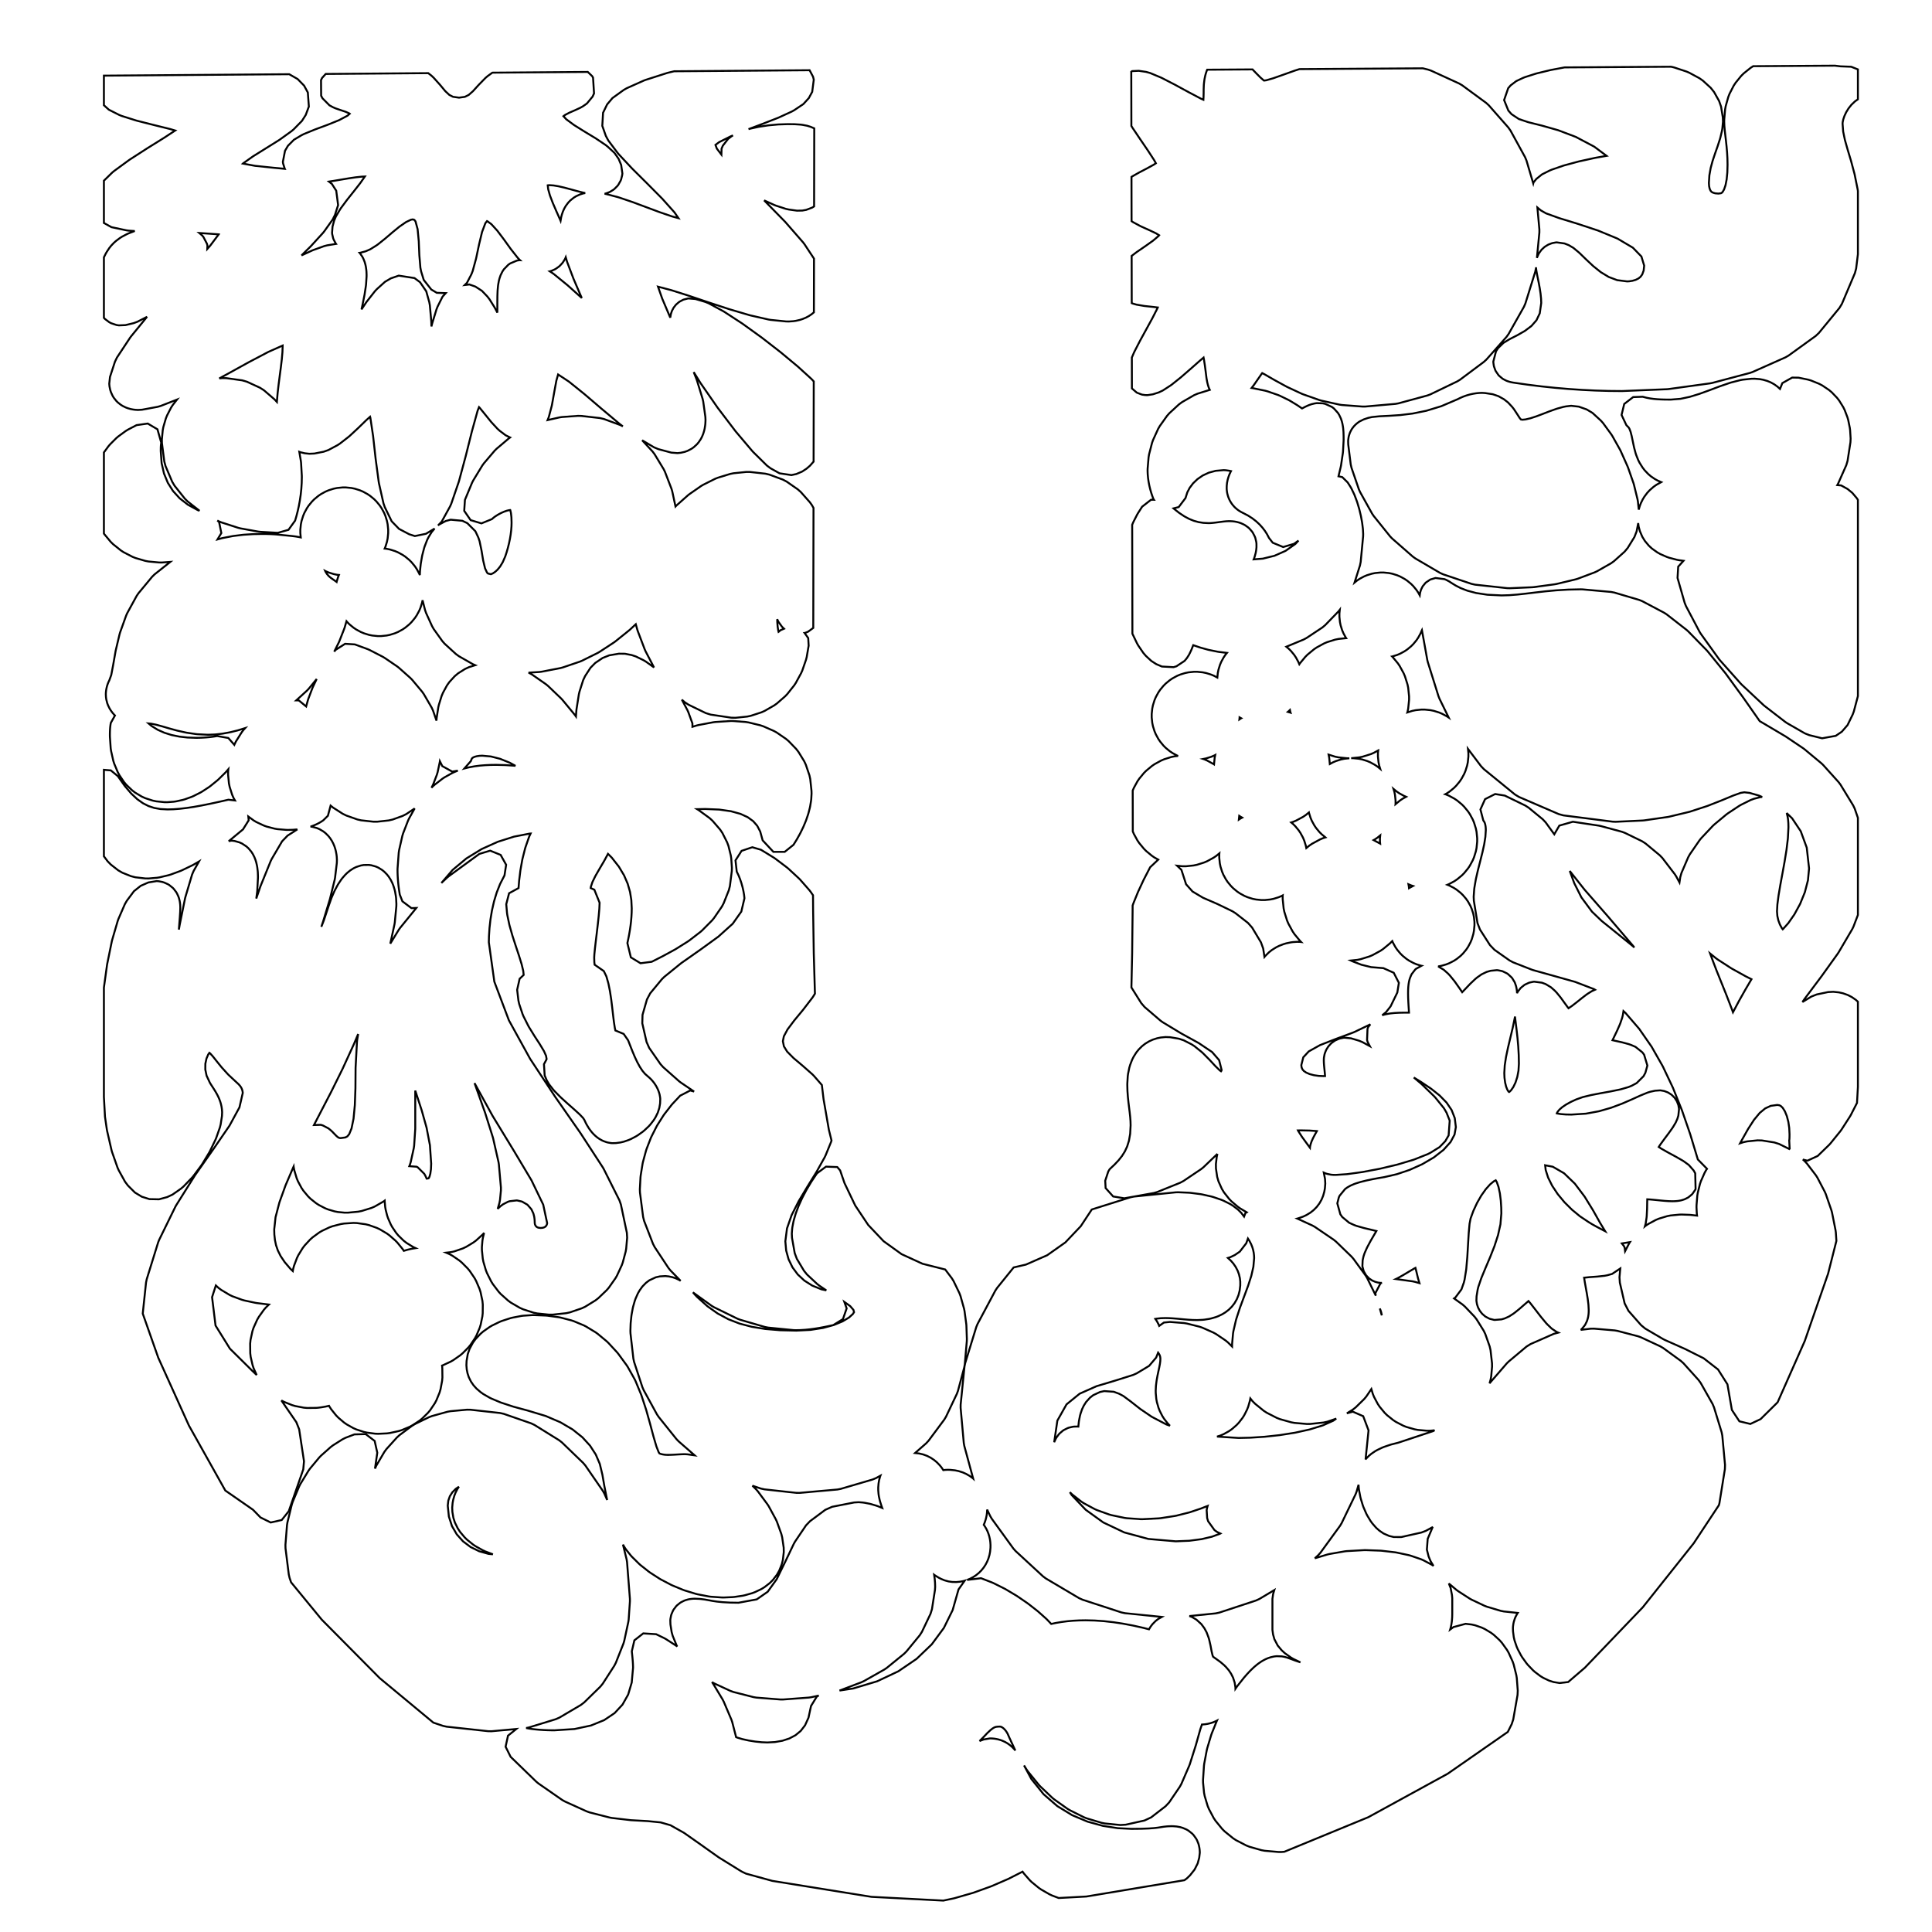 <?xml version="1.0" standalone="no" ?>
<!DOCTYPE svg PUBLIC "-//W3C//DTD SVG 1.1//EN" "http://www.w3.org/Graphics/SVG/1.1/DTD/svg11.dtd">
<svg width="500px" height="500px" xmlns="http://www.w3.org/2000/svg" version="1.1" >
	<polygon points="476.306,17.168 479.08,17.273 480.823,17.962 480.823,25.705 480.074,26.231 479.158,27.103 478.396,28.056 477.788,29.049 477.334,30.023 477.036,30.907 476.887,31.601 476.855,31.996 477.01,34.042 477.458,36.212 478.162,38.698 479.021,41.556 479.058,41.687 479.927,44.938 479.989,45.203 480.747,48.958 480.802,49.297 480.823,49.472 480.823,65.791 480.368,69.491 480.054,70.666 476.692,78.62 476.04,79.7 470.724,86.171 469.902,86.945 462.868,92.029 462.08,92.483 453.563,96.274 452.902,96.507 443.138,99.098 442.61,99.204 431.833,100.69 431.412,100.728 419.858,101.202 419.633,101.205 416.346,101.173 416.26,101.171 412.928,101.073 412.844,101.069 409.474,100.906 409.392,100.901 405.995,100.672 405.913,100.666 402.497,100.372 402.416,100.364 398.99,100.004 398.908,99.995 395.482,99.57 395.399,99.559 391.98,99.07 391.92,99.061 391.445,98.986 391.077,98.912 390.692,98.817 390.136,98.64 389.832,98.521 389.065,98.129 388.834,97.981 387.963,97.247 387.798,97.067 387.104,96.054 386.996,95.837 386.646,94.856 386.587,94.597 386.485,93.878 386.467,93.574 387.165,90.926 387.699,90.101 389.107,88.732 390.514,87.876 390.8,87.716 392.697,86.749 394.643,85.636 396.341,84.355 397.633,82.883 398.486,81.099 398.869,78.412 398.829,77.318 398.694,75.98 398.496,74.65 398.259,73.359 398.009,72.126 398.009,72.124 397.784,71.012 397.761,70.887 397.602,69.964 397.554,69.591 397.519,69.178 397.489,69.48 397.311,70.365 394.764,78.546 394.393,79.403 390.417,86.44 389.878,87.194 384.692,93.043 384.035,93.647 377.858,98.269 377.134,98.708 370.186,102.06 369.43,102.343 361.931,104.384 361.161,104.522 353.331,105.212 352.615,105.216 347.32,104.818 346.699,104.727 341.957,103.677 341.44,103.529 337.246,102.046 336.855,101.886 333.206,100.185 332.953,100.057 329.845,98.357 329.758,98.308 327.279,96.876 326.659,96.557 326.528,96.725 325.574,98.094 324.557,99.563 324.429,99.738 323.913,100.41 324.165,100.444 327.448,101.117 328.007,101.271 330.748,102.222 331.227,102.421 333.472,103.511 333.833,103.707 335.629,104.798 335.826,104.924 336.97,105.704 337.07,105.653 337.664,105.343 337.826,105.262 338.421,104.982 338.852,104.805 339.422,104.607 340.262,104.405 340.804,104.33 342.305,104.38 342.939,104.512 344.721,105.328 345.197,105.694 346.265,106.877 346.607,107.431 347.042,108.368 347.271,109.065 347.424,109.681 347.563,110.477 347.613,110.865 347.685,111.714 347.698,111.948 347.724,112.806 347.726,112.92 347.73,113.742 347.724,113.996 347.573,116.828 347.532,117.235 347.067,120.393 346.994,120.775 346.399,123.263 347.38,123.477 348.773,124.852 349.521,126.024 349.781,126.491 350.442,127.872 350.592,128.224 351.162,129.741 351.257,130.022 351.733,131.604 351.798,131.846 352.175,133.42 352.224,133.651 352.497,135.146 352.536,135.395 352.703,136.738 352.731,137.06 352.788,138.18 352.774,138.818 352.147,145.419 351.961,146.333 350.551,150.779 351.148,150.287 351.85,149.813 352.98,149.201 353.775,148.866 355.023,148.479 355.885,148.304 357.226,148.169 358.108,148.169 359.447,148.304 360.309,148.479 361.557,148.866 362.352,149.201 363.481,149.813 364.183,150.286 365.167,151.097 365.761,151.691 366.573,152.675 367.046,153.377 367.426,154.077 367.445,153.91 367.518,153.456 367.551,153.304 367.729,152.699 367.772,152.583 368.155,151.802 368.206,151.719 368.937,150.827 368.995,150.773 370.125,150.004 370.187,149.975 371.469,149.594 371.535,149.585 373.821,149.882 374.291,150.077 374.993,150.446 375.746,150.934 376.739,151.544 378.023,152.199 379.744,152.866 382.014,153.471 384.927,153.916 388.61,154.093 390.61,154.033 392.711,153.868 394.935,153.625 397.312,153.338 397.339,153.335 399.871,153.045 399.963,153.035 402.672,152.782 402.813,152.772 405.743,152.593 405.918,152.585 409.115,152.518 409.603,152.534 416.936,153.194 417.789,153.357 424.208,155.254 425.02,155.585 430.706,158.596 431.353,159.015 436.484,163.017 436.926,163.412 441.683,168.282 441.95,168.581 446.513,174.195 446.653,174.378 451.201,180.613 451.251,180.683 455.414,186.632 457.978,188.142 457.989,188.148 462.051,190.555 462.264,190.69 466.652,193.643 467.009,193.909 471.378,197.54 471.834,197.979 475.836,202.421 476.323,203.073 479.611,208.459 480.016,209.318 480.823,211.662 480.823,236.798 479.684,239.788 479.366,240.45 475.847,246.441 475.629,246.777 471.444,252.612 471.39,252.686 467.027,258.511 466.473,259.321 468.783,257.913 470.166,257.364 473.097,256.746 474.461,256.676 475.929,256.829 476.949,257.06 478.208,257.508 479.231,258.032 480.285,258.759 480.823,259.242 480.823,281.286 480.59,285.433 479.002,288.54 478.784,288.918 476.592,292.324 476.314,292.709 473.736,295.897 473.381,296.287 470.422,299.161 467.767,300.386 466.577,300.088 467.006,300.459 467.625,301.117 469.951,304.162 470.355,304.796 472.27,308.463 472.529,309.063 473.973,313.243 474.13,313.822 475.041,318.403 475.116,318.976 475.258,321.142 473.11,329.62 467.07,347.047 460.067,362.869 459.834,363.126 455.637,367.272 452.992,368.518 450.149,367.832 448.209,364.892 447.06,358.26 444.625,354.415 440.918,351.529 436.076,349.101 430.856,346.778 430.42,346.554 425.79,343.84 424.713,342.951 421.441,339.234 420.456,337.317 419.216,331.944 419.121,330.557 419.327,328.282 417.208,329.694 415.944,330.042 415.249,330.175 413.462,330.368 413.308,330.382 411.329,330.526 409.966,330.669 410.144,331.794 410.392,333.191 410.648,334.614 410.66,334.683 410.884,336.052 410.907,336.217 411.066,337.486 411.093,337.797 411.153,338.926 411.158,339.287 411.148,339.62 411.127,339.941 411.093,340.276 411.024,340.724 410.957,341.046 410.782,341.66 410.674,341.956 410.285,342.757 410.128,343.011 409.381,343.922 409.167,344.121 409.095,344.169 411.633,343.867 412.528,343.852 417.875,344.308 418.616,344.435 423.91,345.822 424.653,346.089 429.69,348.435 430.423,348.866 435,352.198 435.681,352.812 439.595,357.159 440.155,357.938 443.203,363.328 443.58,364.206 445.558,370.669 445.731,371.548 446.436,379.11 446.399,380.216 444.979,389.061 444.835,389.564 438.331,399.399 425.161,415.952 410.17,431.593 405.846,435.308 403.596,435.57 402.081,435.315 400.931,434.955 399.439,434.249 398.671,433.786 397.256,432.72 396.728,432.252 395.447,430.916 395.053,430.443 393.96,428.928 393.639,428.411 392.79,426.805 392.517,426.174 391.967,424.569 391.766,423.706 391.57,422.19 391.542,421.353 391.572,420.88 391.662,420.229 391.769,419.728 392.002,418.98 392.216,418.458 392.6,417.727 392.795,417.428 389.179,417.043 388.385,416.884 384.824,415.819 384.203,415.581 380.864,414.001 380.359,413.72 377.362,411.784 376.918,411.457 374.956,409.808 375.413,410.957 375.763,412.759 375.843,413.597 375.843,417.615 375.842,417.718 375.825,418.441 375.812,418.686 375.756,419.401 375.72,419.71 375.615,420.408 375.54,420.786 375.378,421.459 375.298,421.724 376.146,421.089 379.296,420.24 380.866,420.423 381.793,420.635 383.426,421.2 384.25,421.584 385.861,422.55 386.58,423.088 388.087,424.475 388.676,425.14 389.994,426.97 390.427,427.716 391.472,430.008 391.739,430.773 392.427,433.548 392.544,434.275 392.793,437.553 392.739,438.645 391.625,444.998 391.226,446.207 390.218,448.221 374.668,459.037 354.126,470.285 332.385,479.235 331.593,479.296 330.87,479.292 327.305,478.978 326.488,478.828 323.369,477.942 322.551,477.618 319.887,476.241 319.134,475.747 316.935,473.961 316.301,473.329 314.575,471.216 314.091,470.485 312.847,468.125 312.523,467.332 311.771,464.808 311.608,463.976 311.355,461.37 311.343,460.658 311.585,456.973 311.651,456.446 312.323,452.882 312.433,452.43 313.456,449.025 313.59,448.642 314.887,445.434 314.951,445.291 314.735,445.405 313.975,445.725 313.318,445.942 312.566,446.127 311.889,446.238 311.193,446.297 311.063,446.301 310.644,447.516 309.485,451.638 309.443,451.776 307.934,456.538 307.778,456.955 305.745,461.66 305.346,462.386 302.579,466.459 301.63,467.468 297.922,470.334 296.189,471.147 291.331,472.23 289.932,472.313 285.922,471.908 285.099,471.745 281.226,470.583 280.522,470.303 276.84,468.462 276.258,468.112 272.823,465.669 272.348,465.278 269.215,462.311 268.827,461.892 266.052,458.479 265.734,458.034 265.017,456.886 266.882,460.359 270.067,464.328 273.632,467.422 277.471,469.763 281.46,471.442 285.451,472.537 289.275,473.129 292.83,473.309 295.388,473.281 297.315,473.207 298.664,473.107 299.601,472.999 300.348,472.884 301.045,472.774 301.249,472.747 301.965,472.668 302.296,472.644 303.16,472.613 303.664,472.625 304.534,472.695 305.401,472.852 306.07,473.045 307.087,473.483 307.581,473.774 308.545,474.543 308.889,474.908 309.568,475.849 309.79,476.263 310.142,477.129 310.268,477.568 310.404,478.223 310.46,478.662 310.494,479.084 310.506,479.499 310.356,480.784 309.958,482.256 309.16,483.84 307.982,485.328 307.157,486.128 306.53,486.594 281.151,490.817 273.986,491.203 272.247,490.544 271.615,490.245 269.445,489 268.852,488.592 267.026,487.101 266.499,486.591 265.021,484.904 264.639,484.384 261.107,486.183 260.86,486.3 256.695,488.105 256.438,488.207 252.013,489.804 251.738,489.893 247.108,491.228 246.807,491.303 244.141,491.872 225.548,490.902 199.887,486.773 193.054,484.89 192.144,484.455 191.726,484.226 186.136,480.767 185.904,480.613 181.14,477.229 177.036,474.345 173.521,472.368 170.973,471.634 167.608,471.301 163.401,471.068 163.133,471.045 158.381,470.489 157.801,470.382 152.59,469.048 151.866,468.793 146.188,466.22 145.494,465.827 139.341,461.554 138.788,461.099 132.152,454.666 130.848,452.049 131.472,449.192 133.615,447.465 127.226,448.04 126.358,448.032 115.592,446.865 114.663,446.66 112.15,445.814 98.267,434.295 83.269,419.161 75.335,409.503 74.944,408.367 74.738,407.479 73.891,400.697 73.871,399.801 74.28,394.673 74.392,393.976 75.521,389.37 75.736,388.718 77.434,384.663 77.735,384.073 79.853,380.597 80.229,380.072 82.617,377.203 83.072,376.732 85.581,374.497 86.151,374.067 88.631,372.495 89.413,372.102 91.713,371.221 94.636,371.142 96.963,372.913 97.641,375.961 97.046,380.072 97.398,379.293 99.478,375.746 100.009,375.021 102.736,372.003 103.371,371.426 106.639,368.99 107.341,368.562 111.043,366.759 111.792,366.475 115.822,365.355 116.604,365.213 120.854,364.828 121.734,364.837 129.409,365.684 130.37,365.901 137.453,368.36 138.33,368.778 144.689,372.724 145.424,373.296 150.924,378.604 151.492,379.273 156.002,385.817 156.403,386.534 157.137,388.195 157.055,387.848 157.024,387.701 156.434,384.737 156.414,384.63 155.895,381.637 155.227,378.861 154.191,376.435 152.708,374.141 150.729,371.973 148.193,369.945 145.049,368.094 141.253,366.466 136.63,365.068 132.931,364.062 132.707,363.995 129.755,363.021 129.423,362.897 127.184,361.952 126.697,361.71 125.075,360.776 124.404,360.301 123.307,359.358 122.549,358.514 121.882,357.543 121.324,356.414 120.993,355.397 120.792,354.397 120.702,353.315 120.752,352.2 121.057,350.441 121.519,349.107 122.375,347.516 123.046,346.586 124.366,345.185 125.037,344.603 126.731,343.411 127.34,343.052 129.321,342.09 129.876,341.866 132.055,341.153 132.588,341.015 134.876,340.573 135.422,340.502 137.732,340.35 138.194,340.344 141.3,340.467 141.721,340.504 144.635,340.9 145.154,341.003 147.896,341.72 148.478,341.916 151.069,342.997 151.656,343.295 154.115,344.786 154.641,345.16 156.991,347.106 157.416,347.509 159.675,349.954 159.993,350.34 162.182,353.33 162.47,353.778 164.243,356.94 164.47,357.407 165.907,360.874 166.024,361.189 167.199,364.775 167.255,364.957 168.242,368.477 168.257,368.53 169.115,371.743 169.877,374.331 170.479,375.868 170.681,376.156 170.867,376.232 171.195,376.331 171.582,376.415 171.997,376.475 172.408,376.51 172.817,376.521 173.332,376.515 173.882,376.497 174.438,376.47 174.998,376.438 175.553,376.405 175.575,376.404 176.109,376.375 176.17,376.372 176.675,376.352 176.782,376.349 177.256,376.341 177.926,376.381 179.775,376.635 175.618,373.012 175.077,372.449 170.452,366.687 170.024,366.047 166.578,359.756 166.257,359.017 164.106,352.473 163.914,351.596 163.171,345.073 163.145,344.432 163.203,342.648 163.223,342.348 163.403,340.584 163.451,340.238 163.757,338.561 163.858,338.132 164.297,336.608 164.504,336.041 165.082,334.738 165.523,333.967 166.247,332.954 167.185,331.992 168.061,331.335 169.731,330.562 170.764,330.328 172.189,330.243 173.097,330.337 174.065,330.549 174.844,330.814 175.696,331.212 176.141,331.48 173.518,328.793 172.994,328.144 169.43,322.747 168.998,321.912 166.699,315.977 166.438,314.949 165.622,308.615 165.593,307.819 165.761,304.661 165.811,304.194 166.304,301.147 166.401,300.694 167.196,297.77 167.338,297.339 168.415,294.551 168.595,294.147 169.934,291.505 170.146,291.132 171.726,288.65 171.967,288.308 173.767,285.997 174.032,285.688 176.032,283.559 178.628,282.215 179.626,282.495 176.172,280.149 175.726,279.803 171.611,276.158 170.916,275.376 168.006,271.19 167.329,269.66 166.225,264.834 166.286,262.638 167.427,258.665 168.267,257.074 171.276,253.438 171.894,252.827 176.148,249.376 176.394,249.19 181.241,245.791 185.905,242.403 189.623,239.064 191.854,235.913 192.658,232.505 192.651,232.34 192.562,231.557 192.403,230.633 192.177,229.627 191.889,228.588 191.546,227.563 191.159,226.597 190.667,225.573 190.346,222.667 191.919,220.201 194.689,219.266 196.932,219.915 200.279,221.968 200.634,222.21 203.702,224.532 204.034,224.811 206.77,227.342 207.089,227.669 209.443,230.35 209.753,230.747 210.406,231.689 210.438,235.84 210.602,246.657 210.899,256.963 210.908,257.148 210.485,257.846 210.213,258.242 207.904,261.249 207.806,261.372 205.562,264.087 203.812,266.415 202.857,268.2 202.61,269.454 202.87,270.787 203.71,272.151 205.37,273.829 207.687,275.78 207.763,275.846 210.232,278.024 210.639,278.434 212.697,280.796 213.138,284.482 214.519,292.41 215.195,295.152 215.102,295.484 213.657,299.019 213.427,299.497 211.383,303.16 211.283,303.33 208.958,307.091 206.711,310.842 204.872,314.472 203.674,317.911 203.245,321.25 203.457,323.635 204.087,325.917 205.096,327.99 206.461,329.832 208.166,331.416 210.205,332.71 212.575,333.673 213.847,333.946 211.984,332.686 211.443,332.256 208.84,329.824 208.069,328.869 206.228,325.794 205.67,324.301 204.972,320.356 204.917,319.263 205.006,318.053 205.075,317.538 205.345,316.152 205.44,315.759 205.89,314.219 205.995,313.903 206.625,312.228 206.736,311.961 207.546,310.171 207.66,309.938 208.652,308.053 208.77,307.842 209.943,305.882 210.067,305.687 211.421,303.673 213.765,301.926 216.687,302.034 217.427,302.905 218.563,306.2 221.336,311.994 224.685,317.011 228.665,321.215 233.33,324.575 238.737,327.056 244.62,328.545 246.343,330.823 246.795,331.563 248.304,334.688 248.579,335.414 249.492,338.675 249.617,339.278 250.067,342.647 250.103,343.076 250.224,346.524 250.21,347.062 249.682,353.094 249.55,353.846 247.916,359.964 247.64,360.715 244.827,366.644 244.382,367.384 240.315,372.85 239.686,373.532 236.821,376.044 237.895,376.166 238.919,376.41 239.948,376.789 240.871,377.261 241.756,377.853 242.478,378.457 243.221,379.229 243.729,379.865 244.125,380.468 244.277,380.446 244.718,380.404 245.284,380.378 245.92,380.396 247.166,380.521 248.072,380.71 249.179,381.066 250.039,381.448 250.998,382.004 251.742,382.547 251.85,382.645 249.56,374.198 249.425,373.44 248.61,364.353 248.615,363.518 249.611,353.653 249.783,352.803 252.665,343.422 252.988,342.645 257.594,334.006 258.053,333.312 262.33,328.014 265.518,327.271 271.013,324.853 275.719,321.532 279.698,317.343 282.54,313.036 282.702,312.967 292.589,309.85 293.468,309.669 304.272,308.574 304.902,308.555 307.715,308.674 308.094,308.707 310.733,309.048 311.136,309.12 313.539,309.662 313.995,309.791 316.1,310.511 316.65,310.742 318.395,311.618 319.09,312.052 320.413,313.062 321.266,313.922 321.964,314.854 322.317,313.936 322.649,313.744 320.949,312.731 320.354,312.306 318.702,310.903 318.093,310.271 316.774,308.596 316.222,307.687 315.349,305.755 315.004,304.575 314.688,302.401 314.673,301.251 314.889,299.42 315.063,298.611 315.064,298.61 314.963,298.718 311.446,302.09 310.855,302.566 306.265,305.65 305.463,306.076 299.496,308.492 298.621,308.745 290.975,310.116 288.088,309.647 286.134,307.472 286.03,305.572 286.824,303.166 287.182,302.582 288.433,301.403 289.48,300.294 290.368,299.174 291.106,298.001 291.707,296.71 292.173,295.218 292.485,293.436 292.603,291.236 292.574,290.172 292.489,289.046 292.362,287.875 292.208,286.636 292.207,286.629 292.048,285.339 292.039,285.259 291.901,283.932 291.888,283.786 291.79,282.404 291.78,282.205 291.743,280.745 291.75,280.368 291.861,278.524 291.941,277.915 292.265,276.317 292.471,275.612 292.991,274.259 293.379,273.486 294.079,272.379 294.692,271.615 295.556,270.754 296.376,270.111 297.388,269.496 298.322,269.068 299.465,268.699 300.388,268.507 301.647,268.384 302.818,268.427 305.095,268.817 306.35,269.234 308.367,270.263 309.125,270.753 310.934,272.208 311.302,272.54 312.954,274.207 313.055,274.312 314.526,275.898 315.673,277.016 316.007,277.247 316.037,277.21 316.113,277.069 316.157,276.923 315.51,274.366 313.689,272.266 310.249,269.955 305.733,267.468 305.579,267.378 300.893,264.544 300.305,264.118 296.218,260.61 295.358,259.612 292.809,255.555 293,246.688 293.115,235.848 293.124,234.349 293.283,233.889 293.367,233.663 294.486,230.916 294.57,230.722 295.938,227.775 296.02,227.608 297.654,224.447 299.755,222.469 298.809,221.949 298.119,221.481 296.641,220.256 296.058,219.673 294.834,218.195 294.366,217.505 293.439,215.815 293.166,215.176 293.159,211.647 293.145,204.59 293.439,203.902 294.366,202.212 294.833,201.523 296.057,200.043 296.638,199.461 298.116,198.234 298.805,197.765 300.495,196.836 301.286,196.496 303.145,195.907 304.021,195.725 304.875,195.636 304.608,195.523 303.422,194.876 302.726,194.405 301.69,193.549 301.101,192.96 300.246,191.925 299.774,191.228 299.127,190.041 298.791,189.248 298.381,187.939 298.203,187.071 298.06,185.668 298.06,184.776 298.203,183.374 298.382,182.506 298.791,181.198 299.128,180.405 299.775,179.219 300.246,178.523 301.102,177.488 301.691,176.899 302.727,176.044 303.422,175.573 304.608,174.926 305.401,174.59 306.708,174.181 307.576,174.003 308.976,173.86 309.866,173.86 311.273,174.003 312.138,174.18 313.451,174.589 314.243,174.924 315.043,175.359 315.162,174.182 315.338,173.319 315.724,172.075 316.058,171.282 316.669,170.155 317.14,169.456 317.54,168.97 315.432,168.711 315.093,168.655 312.889,168.207 312.587,168.134 310.739,167.62 310.495,167.544 308.991,167.03 308.842,166.976 308.814,166.965 308.809,166.976 308.357,168.11 308.232,168.394 307.733,169.428 307.156,170.326 306.567,171.036 304.46,172.435 303.711,172.662 300.71,172.501 299.224,171.869 297.953,171.044 296.541,169.733 295.904,168.993 294.602,167.092 294.266,166.51 293.115,164.109 293.064,163.984 293.056,160.052 293.007,135.82 293.178,135.398 293.339,135.044 294.276,133.21 294.49,132.837 295.586,131.129 297.892,129.332 298.645,129.343 298.496,129.117 298.243,128.445 298.185,128.281 297.952,127.58 297.899,127.407 297.691,126.682 297.642,126.498 297.463,125.753 297.42,125.555 297.274,124.794 297.238,124.58 297.128,123.807 297.102,123.575 297.033,122.793 297.018,122.541 296.994,121.755 297.008,121.249 297.258,118.305 297.382,117.578 298.151,114.602 298.409,113.875 299.723,110.997 300.141,110.273 302.027,107.625 302.631,106.94 305.116,104.653 305.896,104.079 309.006,102.283 309.896,101.893 313.092,100.896 312.909,100.518 312.759,100.117 312.615,99.658 312.477,99.117 312.416,98.84 312.284,98.138 312.244,97.879 312.041,96.27 311.819,94.567 311.563,92.928 311.482,92.541 310.445,93.417 308.121,95.471 308.092,95.496 305.691,97.582 305.552,97.698 303.275,99.518 302.921,99.773 300.934,101.061 299.879,101.56 298.349,102.048 296.979,102.257 296.743,102.255 296.499,102.246 296.307,102.234 295.651,102.143 295.501,102.11 294.289,101.652 294.175,101.589 292.936,100.525 292.92,92.532 293.47,91.254 293.601,90.978 294.999,88.263 295.052,88.164 296.654,85.24 298.227,82.362 299.525,79.819 299.627,79.577 298.435,79.431 296.285,79.2 296.007,79.161 294.103,78.833 293.19,78.571 292.892,78.45 292.875,69.76 292.868,66.232 294.089,65.301 294.266,65.173 296.417,63.698 298.413,62.277 299.844,61.059 299.982,60.885 299.182,60.39 297.356,59.524 295.311,58.602 295.038,58.467 293.22,57.49 292.85,57.237 292.827,45.783 293.024,45.654 294.73,44.689 294.857,44.62 296.774,43.617 298.544,42.647 299.144,42.255 298.711,41.469 297.091,38.976 295.132,36.106 295.116,36.082 293.13,33.13 293.042,32.994 292.8,32.605 292.797,31.064 292.772,18.561 293.019,18.4 294.713,18.323 296.61,18.606 297.66,18.899 300.417,20.054 300.732,20.201 304.018,21.894 304.107,21.941 307.565,23.824 310.77,25.517 311.435,25.817 311.475,25.133 311.501,24.083 311.505,23.229 311.508,23.085 311.547,22.028 311.575,21.673 311.686,20.738 311.752,20.337 311.925,19.53 312.052,19.063 312.275,18.39 312.42,18.038 316.278,18.014 324.151,17.963 325.084,18.934 326.202,20.061 327.065,20.818 327.122,20.854 327.699,20.778 329.516,20.253 332.005,19.375 334.959,18.319 335.095,18.272 336.302,17.885 339.784,17.863 351.538,17.787 363.291,17.712 368.242,17.68 369.628,18.026 370.398,18.296 377.632,21.615 378.4,22.067 384.61,26.625 385.31,27.266 390.366,33.012 390.921,33.804 394.693,40.686 395.053,41.552 396.803,47.464 396.857,47.243 397.586,46.329 399.053,45.139 401.047,44.138 401.585,43.911 404.557,42.885 404.845,42.796 408.506,41.806 408.711,41.756 412.774,40.864 412.958,40.827 415.775,40.333 412.583,37.953 407.806,35.429 403.246,33.7 399.119,32.526 395.71,31.673 395.381,31.577 393.087,30.809 391.184,29.547 390.356,28.609 389.26,25.898 390.319,22.829 390.945,22.101 392.404,20.99 394.165,20.16 394.699,19.949 397.418,19.078 397.722,18.992 401.222,18.141 401.452,18.092 404.91,17.444 410.304,17.409 422.057,17.334 432.433,17.267 432.795,17.338 433.329,17.478 436.481,18.521 437.189,18.827 439.833,20.255 440.711,20.879 442.737,22.731 443.607,23.828 444.903,26.142 445.408,27.588 445.864,30.404 445.903,31.51 445.745,33.229 445.645,33.839 445.23,35.598 445.135,35.936 444.548,37.76 444.51,37.872 443.849,39.749 443.226,41.623 442.721,43.482 442.384,45.371 442.259,47.355 442.312,48.164 442.449,48.801 442.627,49.239 442.807,49.507 443.002,49.688 443.313,49.861 443.892,50.029 444.724,50.1 445.372,50.009 445.581,49.905 445.82,49.668 446.182,49.044 446.559,47.946 446.855,46.441 447.031,44.634 447.087,42.622 447.053,40.969 446.963,39.39 446.833,37.894 446.681,36.474 446.523,35.131 446.521,35.111 446.382,33.872 446.371,33.768 446.273,32.656 446.259,32.435 446.222,31.451 446.235,30.901 446.465,28.269 446.613,27.46 447.281,25.087 447.603,24.269 448.675,22.182 449.176,21.415 450.618,19.643 451.276,18.99 453.054,17.562 453.724,17.13 457.317,17.107 469.07,17.031 474.892,16.994 " fill="none" stroke-width="0.5" stroke="rgb(0,0,0)" />
	<polygon points="258.254,446.853 257.816,446.905 257.54,446.975 257.278,447.086 256.891,447.319 256.309,447.773 255.513,448.517 254.44,449.652 254.335,449.76 253.509,450.576 254.589,450.174 256.198,449.898 256.524,449.903 256.842,449.92 257.271,449.958 257.767,450.031 258.271,450.135 258.892,450.311 259.447,450.514 260.136,450.835 260.715,451.169 261.393,451.65 261.969,452.148 262.548,452.753 262.767,453.03 261.221,449.707 261.182,449.621 260.772,448.686 260.423,448.101 260.051,447.627 259.684,447.271 259.357,447.033 259.104,446.904 258.959,446.859 258.756,446.838 " fill="none" stroke-width="0.5" stroke="rgb(0,0,0)" />
	<polygon points="184.583,435.789 187.023,439.841 187.301,440.386 189.287,445.045 189.5,445.672 190.504,449.569 190.818,449.697 192.14,450.087 193.747,450.441 195.468,450.717 197.149,450.892 198.61,450.949 200.566,450.842 202.487,450.503 204.283,449.916 205.87,449.074 207.22,447.963 208.344,446.508 209.236,444.549 209.897,441.499 211.431,439.009 211.894,438.805 209.962,439.236 209.332,439.329 202.648,439.829 201.975,439.827 195.757,439.338 195.013,439.215 189.816,437.887 189.058,437.618 184.824,435.659 184.27,435.337 " fill="none" stroke-width="0.5" stroke="rgb(0,0,0)" />
	<polygon points="226.71,382.53 225.839,382.891 217.571,385.323 216.719,385.484 206.903,386.356 206.031,386.346 197.834,385.442 196.906,385.236 194.73,384.499 195.719,385.482 196.151,385.983 198.632,389.331 198.964,389.851 200.801,393.237 201.073,393.843 202.215,397.007 202.429,397.864 202.822,400.551 202.839,401.69 202.609,403.684 202.33,404.799 201.671,406.466 201.069,407.529 200.025,408.887 199.226,409.688 197.843,410.757 197.043,411.249 195.365,412.047 194.674,412.307 192.746,412.854 192.187,412.974 190.054,413.288 189.605,413.33 187.312,413.431 186.818,413.425 183.96,413.229 183.427,413.159 180.532,412.6 180.08,412.488 177.21,411.61 176.814,411.468 174.031,410.316 173.67,410.148 171.034,408.766 170.69,408.565 168.263,406.998 167.918,406.751 165.761,405.043 165.399,404.722 163.573,402.917 163.231,402.536 162.058,401.068 161.699,400.546 161.223,399.735 162.165,403.559 162.28,404.27 163.019,413.773 163.022,414.415 162.702,419.099 162.614,419.722 161.552,424.671 161.341,425.367 159.387,430.308 158.995,431.071 155.996,435.728 155.372,436.493 151.177,440.593 150.337,441.236 144.796,444.504 143.852,444.92 136.813,447.082 136.167,447.209 136.902,447.349 137.76,447.475 138.693,447.581 139.675,447.666 140.68,447.73 141.685,447.773 142.668,447.798 143.485,447.804 148.674,447.473 152.931,446.562 156.377,445.156 159.067,443.342 161.101,441.153 162.57,438.545 163.493,435.43 163.834,431.599 163.829,431.276 163.811,430.762 163.78,430.225 163.74,429.671 163.691,429.105 163.636,428.531 163.575,427.954 163.511,427.371 164.174,424.523 166.476,422.72 169.809,422.932 171.912,423.954 172.376,424.216 174.894,425.845 175.26,426.11 175.075,425.758 174.096,423.364 173.823,422.386 173.51,420.403 173.473,419.33 173.506,418.963 173.675,418.082 173.771,417.763 174.182,416.816 174.34,416.546 174.999,415.681 175.216,415.459 176.018,414.812 176.292,414.64 177.093,414.244 177.423,414.12 178.129,413.922 178.513,413.848 179.097,413.775 179.532,413.75 179.977,413.747 181,413.792 181.368,413.824 182.293,413.943 182.508,413.976 183.445,414.145 183.454,414.146 184.446,414.327 185.577,414.494 187.029,414.642 188.956,414.751 191.119,414.787 195.839,413.92 198.678,411.945 201.014,408.69 203.181,404.26 205.454,399.499 205.781,398.93 208.601,394.759 209.615,393.698 213.57,390.748 215.351,389.958 221.036,388.839 222.223,388.769 223.268,388.849 223.777,388.919 225.026,389.163 225.433,389.264 226.808,389.672 227.195,389.807 228.321,390.259 228.15,389.793 228.088,389.613 227.78,388.644 227.676,388.259 227.458,387.271 227.369,386.678 227.286,385.658 227.286,384.94 227.375,383.873 227.508,383.104 227.762,382.147 227.852,381.905 " fill="none" stroke-width="0.5" stroke="rgb(0,0,0)" />
	<polygon points="241.758,407.575 241.881,408.459 241.907,408.694 241.981,409.566 241.994,409.811 242.019,410.67 241.968,411.476 241.189,416.452 240.814,417.664 238.608,422.295 238.036,423.195 234.597,427.382 233.975,428.001 229.497,431.647 228.883,432.066 223.562,435.071 222.961,435.353 217.269,437.516 220.767,436.987 227,435.119 232.493,432.527 237.217,429.306 241.149,425.541 244.267,421.313 246.545,416.687 248.067,411.337 249.668,409.074 249.321,409.177 248.483,409.339 247.469,409.435 246.424,409.409 245.486,409.274 244.436,408.986 243.57,408.628 242.942,408.307 242.121,407.802 241.852,407.622 241.754,407.551 " fill="none" stroke-width="0.5" stroke="rgb(0,0,0)" />
	<polygon points="325.923,413.812 325.048,414.211 315.543,417.344 314.613,417.542 307.818,418.236 308.47,418.471 309.635,419.169 310.913,420.33 311.685,421.376 312.257,422.423 312.751,423.721 312.929,424.311 313.26,425.763 313.295,425.933 313.557,427.341 313.808,428.403 313.946,428.753 314.012,428.809 314.721,429.312 314.743,429.328 315.651,429.982 315.927,430.198 316.793,430.933 317.285,431.423 318.019,432.277 318.611,433.167 319.119,434.178 319.533,435.468 319.723,436.672 319.732,437.05 320.088,436.536 320.257,436.306 321.861,434.28 321.996,434.117 322.718,433.29 322.832,433.164 323.551,432.401 323.71,432.242 324.425,431.557 324.647,431.358 325.356,430.767 325.671,430.526 326.371,430.042 326.824,429.767 327.514,429.403 328.16,429.126 328.838,428.897 329.722,428.697 330.386,428.618 331.744,428.667 332.404,428.794 333.037,428.966 333.988,429.303 334.063,429.33 335.266,429.781 336.551,430.214 334.735,429.342 334.093,428.964 332.509,427.841 331.675,427.068 330.673,425.867 329.818,424.242 329.469,423 329.304,421.809 329.304,413.773 329.491,412.506 329.792,411.506 " fill="none" stroke-width="0.5" stroke="rgb(0,0,0)" />
	<polygon points="255.473,390.831 255.425,391.542 255.35,392.11 255.212,392.798 255.073,393.324 254.853,393.984 254.662,394.464 254.593,394.612 254.868,395.007 255.244,395.643 255.551,396.271 255.824,396.967 256.025,397.629 256.193,398.387 256.285,399.032 256.342,399.855 256.333,400.57 256.237,401.582 256.075,402.418 255.799,403.349 255.472,404.152 255.033,404.986 254.549,405.716 253.962,406.435 253.341,407.056 252.623,407.645 251.893,408.13 251.059,408.571 250.292,408.884 253.894,408.44 256.742,409.548 257.112,409.712 259.972,411.139 260.258,411.295 263.04,412.952 263.279,413.104 265.896,414.9 266.115,415.06 268.479,416.906 268.701,417.091 270.724,418.897 270.982,419.147 272.057,420.277 273.083,420.053 273.276,420.015 274.561,419.794 274.744,419.766 276.078,419.593 276.252,419.574 277.635,419.451 277.799,419.44 279.231,419.365 279.385,419.36 280.867,419.335 281.043,419.336 283.174,419.386 283.371,419.395 285.573,419.545 285.759,419.561 288.04,419.814 288.212,419.837 290.577,420.194 290.737,420.221 293.191,420.685 293.338,420.715 295.888,421.287 296.021,421.32 297.359,421.664 297.729,421.039 298.236,420.361 299.075,419.509 299.766,418.977 300.683,418.463 291.16,417.495 290.238,417.299 280.153,414 279.28,413.605 270.674,408.511 269.931,407.958 262.829,401.402 262.251,400.751 256.682,393.065 256.267,392.364 255.471,390.681 " fill="none" stroke-width="0.5" stroke="rgb(0,0,0)" />
	<polygon points="351.089,386.012 350.82,386.718 347.213,394.192 346.807,394.87 341.752,401.811 341.185,402.449 340.286,403.282 343.576,402.291 344.091,402.169 348.03,401.484 348.539,401.426 353.046,401.174 353.45,401.17 357.243,401.307 357.594,401.333 361.064,401.738 361.476,401.806 364.568,402.467 365.072,402.607 367.728,403.516 368.364,403.792 370.528,404.939 370.985,405.249 370.242,404.043 369.722,402.813 369.274,401.043 369.486,398.254 370.704,395.369 370.827,395.182 368.996,396.186 367.842,396.622 362.646,397.786 360.7,397.781 359.55,397.517 358.055,396.863 356.978,396.129 356.146,395.391 355.167,394.272 354.712,393.65 353.856,392.233 353.587,391.713 352.878,390.084 352.705,389.616 352.168,387.86 352.053,387.393 351.713,385.598 351.646,385.076 351.59,384.256 " fill="none" stroke-width="0.5" stroke="rgb(0,0,0)" />
	<polygon points="117.961,385.303 117.052,386.223 116.415,387.234 116.022,388.36 115.879,389.666 116.169,392.488 116.972,394.956 118.212,397.09 119.837,398.903 121.796,400.374 124.019,401.467 126.425,402.144 127.562,402.249 125.55,401.49 124.947,401.209 123.035,400.135 122.429,399.724 120.854,398.454 120.245,397.856 119.056,396.439 118.485,395.566 117.735,394.052 117.338,392.824 117.077,391.263 117.033,390.155 117.136,388.965 117.285,388.151 117.585,387.089 117.914,386.259 118.394,385.333 118.771,384.763 " fill="none" stroke-width="0.5" stroke="rgb(0,0,0)" />
	<polygon points="277.356,386.927 280.976,390.726 285.533,394.012 290.959,396.59 297.194,398.277 304.287,398.891 307.813,398.745 310.985,398.327 313.647,397.696 315.734,396.926 315.831,396.872 314.978,396.467 314.305,395.984 312.663,393.699 312.408,392.867 312.283,390.804 312.373,390.299 312.539,389.721 310.993,390.334 310.775,390.414 308.019,391.342 307.69,391.438 304.478,392.248 304.074,392.329 300.367,392.902 299.92,392.948 295.678,393.165 295.146,393.16 291.632,392.913 291.035,392.83 287.645,392.118 287.06,391.952 283.899,390.815 283.301,390.548 280.476,389.026 279.85,388.616 277.467,386.749 276.886,386.189 " fill="none" stroke-width="0.5" stroke="rgb(0,0,0)" />
	<polygon points="353.616,361.393 353.049,362.072 350.855,364.221 350.104,364.812 348.57,365.768 350.11,365.344 352.793,366.506 354.179,370.184 353.413,377.618 353.397,377.7 353.578,377.468 354.271,376.766 354.941,376.21 355.897,375.565 356.477,375.235 357.725,374.644 358.18,374.459 359.749,373.922 360.092,373.82 361.856,373.372 370.923,370.358 371.26,370.156 370.141,370.269 369.303,370.274 366.933,370.06 366.115,369.907 363.98,369.295 363.175,368.975 361.299,368.007 360.557,367.523 358.966,366.242 358.333,365.617 357.052,364.065 356.561,363.33 355.615,361.551 355.283,360.744 354.907,359.482 " fill="none" stroke-width="0.5" stroke="rgb(0,0,0)" />
	<polygon points="299.207,351.346 297.389,353.487 294.202,355.405 293.258,355.831 288.753,357.254 288.691,357.273 283.794,358.74 279.42,360.683 276.017,363.449 273.643,367.657 272.823,373.254 272.892,373.065 273.237,372.33 273.442,371.981 274.002,371.226 274.256,370.951 275.047,370.276 275.346,370.076 276.308,369.593 276.647,369.472 277.65,369.241 278.026,369.201 278.826,369.187 279.074,369.205 279.192,368.043 279.251,367.644 279.491,366.419 279.654,365.817 280.048,364.683 280.476,363.792 281.064,362.853 282.088,361.718 282.91,361.078 284.684,360.248 285.778,360.012 288.239,360.187 289.656,360.713 290.746,361.304 292.615,362.69 292.711,362.763 295.089,364.631 298.054,366.652 301.834,368.641 302.784,368.984 302.735,368.942 302.147,368.317 301.242,367.145 300.797,366.439 300.124,365.108 299.824,364.342 299.405,362.889 299.252,362.082 299.108,360.545 299.094,359.926 299.146,358.819 299.176,358.473 299.315,357.383 299.351,357.149 299.547,356.075 299.571,355.95 299.795,354.893 299.798,354.879 300.012,353.888 300.176,353.027 300.274,352.316 300.306,351.713 300.296,351.454 300.263,351.201 300.212,350.977 300.138,350.762 300.032,350.534 299.875,350.273 299.718,350.064 " fill="none" stroke-width="0.5" stroke="rgb(0,0,0)" />
	<polygon points="323.484,362.476 323.04,364.035 322.738,364.807 322.023,366.228 321.571,366.945 320.606,368.191 320.006,368.824 318.811,369.858 318.078,370.372 316.673,371.157 315.84,371.515 314.969,371.788 320.545,372.143 323.586,372.072 327.23,371.836 331.16,371.412 335.149,370.783 338.962,369.94 342.351,368.888 345.039,367.685 345.828,367.137 343.503,367.934 342.542,368.147 339.068,368.517 338.219,368.525 334.998,368.243 334.192,368.096 331.25,367.27 330.432,366.949 327.816,365.607 327.044,365.103 324.8,363.274 324.14,362.608 323.588,361.917 " fill="none" stroke-width="0.5" stroke="rgb(0,0,0)" />
	<polygon points="386.606,305.715 385.633,306.521 384.501,307.787 383.346,309.421 382.259,311.319 381.304,313.378 380.584,315.353 380.323,316.701 380.108,319.046 379.931,322.036 379.743,325.221 379.734,325.344 379.472,328.349 379.434,328.662 379.03,331.184 378.834,331.954 378.221,333.689 376.657,335.784 376.311,336.035 378.489,337.593 379.116,338.137 381.602,340.746 382.151,341.455 383.981,344.392 384.396,345.254 385.525,348.454 385.748,349.421 386.134,352.818 386.145,353.709 385.92,356.208 385.777,356.995 385.496,358.003 385.915,357.51 385.939,357.483 389.947,352.85 390.449,352.357 395.06,348.493 396.116,347.837 402.139,345.19 403.273,344.881 402.814,344.674 401.569,343.831 400.44,342.743 400.108,342.385 398.831,340.847 398.732,340.723 397.381,338.969 396.079,337.301 395.57,336.71 394.452,337.676 393.242,338.73 393.11,338.84 391.962,339.763 391.575,340.041 390.553,340.694 389.434,341.205 388.599,341.452 386.802,341.6 386.615,341.576 385.553,341.306 385.384,341.24 384.485,340.76 384.337,340.657 383.645,340.062 383.519,339.929 383.017,339.288 382.916,339.13 382.569,338.476 382.494,338.301 382.27,337.631 382.224,337.443 382.11,336.748 382.094,336.555 382.134,335.497 382.413,333.762 382.593,333.037 383.326,330.888 383.426,330.624 384.462,328.124 384.478,328.085 385.643,325.35 386.76,322.511 387.69,319.649 388.313,316.851 388.548,314.031 388.521,312.576 388.406,310.737 388.173,308.861 387.81,307.163 387.359,305.896 387.092,305.46 " fill="none" stroke-width="0.5" stroke="rgb(0,0,0)" />
	<polygon points="322.534,321.748 320.861,323.919 319.561,324.805 318.359,325.379 317.776,325.556 318.553,326.271 319.211,327.032 319.818,327.923 320.314,328.887 320.642,329.782 320.883,330.804 320.981,331.678 320.978,332.689 320.822,334.011 320.531,335.143 320.089,336.235 319.482,337.288 318.798,338.166 318.014,338.946 317.131,339.628 316.355,340.108 315.315,340.609 314.641,340.868 313.488,341.206 312.929,341.331 311.706,341.521 311.239,341.569 309.99,341.629 309.673,341.632 308.742,341.61 308.578,341.603 307.616,341.544 307.516,341.536 306.523,341.453 306.481,341.449 305.466,341.353 304.456,341.26 303.47,341.183 302.51,341.131 301.592,341.112 300.422,341.148 299.343,341.261 298.993,341.329 299.388,341.898 299.876,342.818 300.002,343.142 301.224,342.272 302.789,342.116 306.425,342.407 307.143,342.524 310.43,343.348 311.143,343.593 314.038,344.875 314.724,345.255 317.186,346.922 317.823,347.447 318.862,348.482 318.864,347.856 319.11,345.09 319.207,344.484 319.856,341.69 319.959,341.322 320.877,338.508 320.936,338.338 321.987,335.511 323.006,332.763 323.836,330.196 324.374,327.845 324.57,325.595 324.545,324.934 324.456,324.183 324.304,323.447 324.083,322.714 323.782,321.972 323.389,321.209 322.962,320.534 " fill="none" stroke-width="0.5" stroke="rgb(0,0,0)" />
	<polygon points="179.86,335.072 180.407,335.653 183.07,338.049 185.73,339.933 188.482,341.411 191.404,342.545 194.576,343.379 198.064,343.944 201.917,344.263 206.103,344.361 209.756,344.178 212.989,343.674 215.788,342.91 218.066,341.969 219.732,340.964 220.713,340.076 221.026,339.589 220.867,338.991 220.029,338.021 218.516,336.937 219.115,338.611 218.156,341.373 215.651,342.931 214.488,343.184 214.434,343.195 213.298,343.428 213.222,343.443 212.106,343.651 212.007,343.668 210.905,343.848 210.783,343.866 209.689,344.012 209.545,344.029 208.453,344.139 208.289,344.152 207.192,344.221 207.012,344.229 205.905,344.252 205.375,344.232 198.766,343.575 197.969,343.421 191.531,341.542 190.828,341.269 184.78,338.305 184.147,337.926 179.331,334.463 " fill="none" stroke-width="0.5" stroke="rgb(0,0,0)" />
	<polygon points="357.603,340.413 357.581,340.221 357.511,339.848 357.407,339.455 357.265,339.042 357.096,338.642 " fill="none" stroke-width="0.5" stroke="rgb(0,0,0)" />
	<polygon points="367.765,280.436 367.996,280.645 371.156,283.718 371.512,284.109 373.698,286.817 374.364,287.959 375.181,290.019 374.9,293.844 374.033,295.341 372.548,296.875 370.215,298.325 369.522,298.675 366.122,300.032 365.751,300.161 361.681,301.377 361.436,301.442 357.096,302.47 356.895,302.512 352.684,303.305 352.473,303.339 348.789,303.849 348.473,303.881 345.714,304.062 345.029,304.053 344.436,303.999 343.523,303.817 343.049,303.669 342.594,303.465 342.916,305.115 342.983,306.312 342.882,307.558 342.729,308.404 342.415,309.51 342.009,310.479 341.465,311.437 340.774,312.352 339.985,313.154 339.131,313.83 338.079,314.467 337.251,314.858 335.92,315.324 335.741,315.371 339.67,317.174 340.314,317.538 345.173,320.85 345.754,321.323 349.771,325.21 350.267,325.779 353.424,330.108 353.818,330.762 356.052,335.311 355.93,334.705 357.28,332.111 357.648,331.994 357.381,332.016 357.249,332.007 356.686,331.935 356.559,331.911 355.962,331.75 355.843,331.709 355.193,331.425 355.087,331.368 354.386,330.899 354.296,330.825 353.601,330.111 353.532,330.021 352.958,329.04 352.914,328.934 352.604,327.789 352.588,327.667 352.655,326.151 352.873,325.165 353.14,324.348 353.715,323.037 353.867,322.726 354.679,321.21 354.753,321.077 355.685,319.475 355.705,319.441 356.211,318.588 355.216,318.341 353.121,317.843 352.933,317.795 351.085,317.269 350.465,317.041 349.158,316.446 347.37,314.956 346.874,314.244 346.095,311.425 346.485,309.895 346.689,309.452 348.116,307.716 348.688,307.304 349.509,306.837 350.393,306.453 350.828,306.291 351.965,305.934 352.219,305.863 353.553,305.531 353.71,305.495 355.184,305.185 355.283,305.165 356.838,304.875 356.898,304.864 358.351,304.614 361.516,303.877 364.803,302.766 368.073,301.298 371.08,299.537 373.592,297.575 375.406,295.553 376.432,293.633 376.776,291.693 376.49,289.355 375.675,287.268 374.367,285.345 372.571,283.508 370.361,281.754 367.862,280.075 365.891,278.855 " fill="none" stroke-width="0.5" stroke="rgb(0,0,0)" />
	<polygon points="366.079,328.247 364.707,329.053 363.281,329.908 363.184,329.964 361.85,330.718 361.54,330.877 361.247,331.014 365.564,331.607 366.206,331.745 367.358,332.083 367.028,330.996 366.959,330.742 366.533,328.96 366.314,328.123 " fill="none" stroke-width="0.5" stroke="rgb(0,0,0)" />
	<polygon points="419.734,321.796 420.242,322.444 420.458,322.879 420.573,323.811 421.586,321.844 421.835,321.46 " fill="none" stroke-width="0.5" stroke="rgb(0,0,0)" />
	<polygon points="400.023,302.798 400.65,304.761 401.709,306.885 403.148,309.048 404.888,311.146 406.836,313.082 408.887,314.773 411.06,316.23 412.078,316.853 413.238,317.495 414.504,318.163 415.424,318.648 414.152,316.559 414.074,316.426 412.262,313.201 410.085,309.668 407.563,306.325 404.775,303.636 401.855,301.945 399.882,301.572 " fill="none" stroke-width="0.5" stroke="rgb(0,0,0)" />
	<polygon points="420,262.666 419.816,263.415 419.361,264.751 419.229,265.092 418.584,266.567 418.518,266.712 417.779,268.249 417.771,268.266 417.315,269.204 417.83,269.32 419.684,269.729 419.881,269.777 421.505,270.215 422.115,270.428 423.264,270.928 425.061,272.367 425.497,272.963 426.34,275.763 425.823,277.638 425.356,278.509 423.555,280.309 422.281,280.991 421.435,281.337 419.544,281.888 419.2,281.973 416.882,282.45 416.775,282.471 414.246,282.926 411.774,283.403 409.636,283.924 407.914,284.535 406.503,285.19 405.268,285.877 404.297,286.541 403.6,287.146 403.161,287.656 402.93,288.048 402.899,288.14 402.976,288.163 403.924,288.323 405.216,288.424 406.67,288.454 410.435,288.213 413.828,287.588 416.945,286.688 419.771,285.632 422.296,284.539 424.475,283.548 424.629,283.482 426.369,282.77 427.099,282.543 428.34,282.273 429.644,282.187 429.831,282.203 430.616,282.341 430.785,282.387 431.601,282.699 431.75,282.773 432.531,283.273 432.657,283.374 433.33,284.045 433.432,284.17 433.937,284.953 434.012,285.101 434.327,285.921 434.374,286.091 434.514,286.883 434.53,287.072 434.352,288.734 434.096,289.565 433.665,290.534 432.992,291.656 432.798,291.953 431.847,293.284 431.789,293.363 430.716,294.796 429.708,296.18 429.282,296.832 429.934,297.266 431.735,298.286 433.666,299.328 433.768,299.385 435.473,300.365 435.887,300.635 437.071,301.505 438.313,302.916 438.721,303.651 438.817,307.736 438.728,307.916 438.004,308.965 437.865,309.114 437.012,309.823 436.824,309.944 436.068,310.329 435.83,310.423 435.249,310.606 434.961,310.675 434.537,310.756 434.201,310.802 433.897,310.834 433.512,310.86 433.295,310.87 432.861,310.878 432.648,310.877 431.878,310.855 431.7,310.846 430.853,310.787 430.754,310.779 429.851,310.695 429.81,310.691 428.875,310.595 427.95,310.502 427.078,310.426 426.314,310.377 426.296,310.926 426.263,312.763 426.259,312.906 426.168,314.708 426.126,315.131 425.899,316.666 425.705,317.368 425.815,317.276 426.545,316.783 428.506,315.726 429.315,315.389 431.472,314.734 432.323,314.565 434.627,314.34 435.213,314.322 437.255,314.396 437.598,314.422 439.197,314.605 439.167,314.406 439.126,313.983 439.053,312.472 439.061,311.909 439.257,309.451 439.372,308.741 439.952,306.398 440.2,305.675 441.156,303.514 441.561,302.792 441.772,302.487 439.401,300.069 437.434,293.559 435.298,287.367 432.941,281.488 430.329,275.976 427.432,270.885 424.222,266.26 420.671,262.143 420.154,261.672 " fill="none" stroke-width="0.5" stroke="rgb(0,0,0)" />
	<polygon points="458.257,286.196 456.826,286.859 455.409,288.032 453.934,289.814 452.421,292.153 450.861,294.918 450.333,295.883 451.218,295.592 452.15,295.393 454.858,295.118 456.003,295.151 459.192,295.665 460.445,296.066 463.248,297.455 463.165,297.346 463.049,295.108 463.079,294.965 463.087,294.908 463.099,294.785 463.111,294.603 463.119,294.366 463.125,294.08 463.127,293.749 463.127,293.486 463.049,291.894 462.821,290.337 462.439,288.862 461.934,287.618 461.383,286.734 460.899,286.252 460.515,286.046 459.96,285.958 " fill="none" stroke-width="0.5" stroke="rgb(0,0,0)" />
	<polygon points="335.91,292.554 335.972,292.687 336.97,294.245 338.299,296.066 339.013,297.036 339.033,296.781 339.16,296.215 339.44,295.378 339.777,294.631 339.916,294.349 340.392,293.466 340.429,293.399 340.808,292.726 340.683,292.709 338.904,292.586 336.67,292.541 " fill="none" stroke-width="0.5" stroke="rgb(0,0,0)" />
	<polygon points="392.062,263.187 392.018,263.435 391.486,265.993 391.46,266.114 390.85,268.686 390.849,268.69 390.252,271.198 389.757,273.555 389.428,275.716 389.31,277.701 389.362,278.937 389.524,280.16 389.783,281.221 390.098,282.017 390.383,282.471 390.527,282.611 390.542,282.619 390.551,282.62 390.639,282.57 391.079,282.143 391.651,281.317 392.214,280.145 392.676,278.71 392.981,277.1 393.094,275.296 393.047,273.016 392.917,270.778 392.732,268.678 392.516,266.721 392.294,264.912 392.293,264.904 392.098,263.278 392.087,263.184 392.077,263.083 " fill="none" stroke-width="0.5" stroke="rgb(0,0,0)" />
	<polygon points="350.543,267.068 350.17,267.226 345.698,268.884 341.613,270.48 338.701,272.107 337.292,273.626 336.778,275.654 336.857,276.262 337.08,276.759 337.424,277.159 338.024,277.576 338.921,277.966 340.044,278.264 341.269,278.438 342.499,278.494 342.919,278.484 342.904,278.218 342.855,277.64 342.794,277.03 342.73,276.414 342.727,276.38 342.67,275.79 342.662,275.693 342.622,275.148 342.613,274.963 342.598,274.473 342.614,273.93 342.639,273.668 342.786,272.877 342.858,272.623 343.146,271.873 343.263,271.636 343.697,270.933 343.857,270.721 344.443,270.086 344.644,269.907 345.377,269.378 345.617,269.24 346.467,268.865 346.744,268.776 347.646,268.588 347.957,268.556 349.662,268.72 351.745,269.344 352.586,269.695 354.511,270.743 353.957,269.696 353.793,269.156 353.912,266.254 354.096,265.791 354.639,265.105 " fill="none" stroke-width="0.5" stroke="rgb(0,0,0)" />
	<polygon points="360.318,243.546 359.726,244.137 357.938,245.611 357.24,246.083 355.189,247.197 354.396,247.532 352.133,248.237 351.269,248.414 349.589,248.584 349.923,248.745 352.328,249.672 354.856,250.294 358.031,250.558 360.699,251.754 362.028,254.359 361.624,256.866 359.88,260.454 358.711,261.934 357.719,262.747 358.011,262.648 358.615,262.49 359.512,262.323 359.865,262.272 360.843,262.17 361.064,262.153 362.047,262.101 362.187,262.096 363.096,262.077 363.173,262.076 363.912,262.073 364.65,262.064 364.594,261.25 364.593,261.237 364.528,260.256 364.526,260.215 364.469,259.219 364.466,259.148 364.426,258.164 364.423,258.056 364.408,257.11 364.408,256.979 364.417,256.342 364.421,256.186 364.45,255.594 364.467,255.37 364.521,254.835 364.567,254.505 364.649,254.04 364.77,253.535 364.886,253.152 365.212,252.361 365.365,252.072 366.249,250.92 366.444,250.738 367.88,249.946 367.821,249.934 366.608,249.562 365.824,249.236 364.707,248.638 364.005,248.171 363.016,247.367 362.412,246.77 361.584,245.777 361.099,245.062 360.467,243.9 360.318,243.546 " fill="none" stroke-width="0.5" stroke="rgb(0,0,0)" />
	<polygon points="443.349,248.842 444.238,251.168 445.417,254.09 445.419,254.095 446.772,257.46 446.795,257.517 448.183,261.113 448.224,261.225 448.492,261.98 448.5,261.965 450.027,259.086 450.082,258.985 451.764,256.004 451.804,255.935 453.281,253.424 451.824,252.688 451.673,252.608 448.218,250.69 447.959,250.534 444.482,248.28 444.107,248.007 442.574,246.766 " fill="none" stroke-width="0.5" stroke="rgb(0,0,0)" />
	<polygon points="380.019,194.899 380.02,195.797 379.869,197.269 379.69,198.139 379.258,199.514 378.921,200.307 378.239,201.554 377.768,202.249 376.867,203.339 376.279,203.926 375.188,204.826 374.494,205.296 374.034,205.547 374.202,205.599 374.996,205.933 376.392,206.69 377.094,207.163 378.31,208.164 378.905,208.759 379.907,209.973 380.381,210.675 381.138,212.069 381.473,212.865 381.951,214.405 382.127,215.268 382.293,216.923 382.293,217.803 382.127,219.463 381.952,220.324 381.474,221.869 381.14,222.664 380.383,224.061 379.909,224.764 378.907,225.98 378.312,226.576 377.096,227.578 376.393,228.053 374.997,228.809 374.589,228.981 375.113,229.193 376.274,229.799 376.975,230.254 377.98,231.052 378.584,231.634 379.408,232.596 379.899,233.296 380.518,234.392 380.872,235.2 381.262,236.402 381.451,237.295 381.587,238.575 381.592,239.447 381.456,240.894 381.294,241.735 380.904,243.049 380.569,243.867 379.949,245.029 379.451,245.771 378.626,246.764 377.992,247.388 376.987,248.193 376.251,248.669 375.091,249.267 374.295,249.583 373.003,249.956 372.187,250.109 372.178,250.11 372.198,250.117 373.638,250.972 374.728,251.941 375.212,252.447 376.331,253.817 376.513,254.056 377.625,255.627 377.669,255.69 378.415,256.783 379.245,255.917 380.462,254.638 380.631,254.47 381.818,253.351 382.306,252.953 383.432,252.161 384.741,251.533 385.78,251.233 387.378,251.076 387.678,251.102 388.639,251.294 388.894,251.375 390.025,251.924 390.236,252.067 391.201,252.958 391.37,253.168 391.948,254.111 392.076,254.395 392.338,255.154 392.427,255.517 392.525,256.058 392.577,256.507 392.604,256.878 392.609,257.035 392.723,256.799 392.871,256.558 393.478,255.776 393.658,255.592 394.487,254.927 394.695,254.798 395.645,254.356 395.877,254.28 396.813,254.083 397.065,254.059 399.04,254.317 400.017,254.682 401.389,255.507 402.356,256.362 402.848,256.875 403.81,258.053 403.97,258.261 404.925,259.583 405.79,260.764 405.933,260.931 406.767,260.373 407.988,259.431 409.269,258.4 409.354,258.333 410.563,257.408 410.909,257.168 411.959,256.514 412.785,256.143 412.528,255.984 407.617,254.1 402.199,252.579 396.809,251.074 396.384,250.931 391.571,249.04 390.646,248.542 386.768,245.81 385.6,244.59 383.013,240.56 382.373,238.89 381.432,233.106 381.386,232.091 381.521,230.163 381.574,229.728 381.931,227.645 381.979,227.403 382.484,225.207 382.509,225.105 383.086,222.842 383.647,220.61 384.11,218.507 384.414,216.596 384.525,214.84 384.515,214.438 384.481,214.001 384.427,213.622 384.358,213.302 384.278,213.04 384.193,212.83 384.103,212.66 383.87,212.314 383.135,209.484 384.337,206.818 386.944,205.494 389.444,205.9 394.751,208.48 395.62,209.038 399.252,212.023 400.023,212.843 402.247,215.916 403.554,213.668 407.062,212.666 413.794,213.678 414.289,213.782 419.747,215.259 420.522,215.549 424.966,217.71 425.852,218.281 429.545,221.345 430.23,222.057 433.434,226.243 433.813,226.831 434.646,228.378 434.849,227.015 435.159,225.924 436.904,221.864 437.326,221.102 439.848,217.448 440.266,216.931 443.251,213.763 443.641,213.396 446.771,210.793 447.158,210.506 450.119,208.548 450.583,208.28 453.059,207.046 453.93,206.722 455.604,206.293 456.041,206.264 455.241,205.903 452.804,205.204 451.423,205.042 450.465,205.203 448.521,205.903 445.662,207.093 445.581,207.125 441.992,208.536 441.751,208.623 437.442,210.033 437.101,210.13 431.98,211.36 431.581,211.437 425.559,212.307 425.137,212.348 418.123,212.678 417.359,212.647 404.594,211.017 403.409,210.692 393.122,206.255 392.084,205.625 384.036,199.063 383.306,198.305 379.907,193.806 " fill="none" stroke-width="0.5" stroke="rgb(0,0,0)" />
	<polygon points="314.795,221.483 314.108,221.95 312.416,222.878 311.628,223.215 309.77,223.802 308.896,223.984 306.915,224.189 306.008,224.189 304.626,224.047 305.749,225.113 306.956,228.846 308.624,230.722 311.333,232.333 314.966,233.912 315.128,233.986 318.928,235.823 319.718,236.314 322.983,238.86 324.052,240.069 326.337,243.883 326.912,245.481 327.243,247.652 327.402,247.45 328.396,246.466 329.161,245.859 330.278,245.161 331.028,244.787 332.196,244.336 332.873,244.136 334.021,243.895 334.628,243.811 335.684,243.739 336.509,243.76 336.724,243.786 336.481,243.543 335.006,241.757 334.534,241.058 333.42,239.01 333.084,238.217 332.38,235.956 332.203,235.091 331.957,232.667 331.957,231.78 331.963,231.727 331.701,231.869 330.909,232.204 329.598,232.612 328.734,232.788 327.329,232.93 326.439,232.93 325.044,232.788 324.176,232.609 322.873,232.201 322.08,231.865 320.898,231.219 320.201,230.748 319.169,229.893 318.58,229.304 317.726,228.269 317.255,227.572 316.609,226.386 316.274,225.593 315.865,224.284 315.688,223.418 315.545,222.013 315.545,221.123 315.574,220.84 " fill="none" stroke-width="0.5" stroke="rgb(0,0,0)" />
	<polygon points="407.428,228.591 409.265,232.246 412.004,235.941 414.507,238.337 418.117,241.246 418.124,241.252 422.505,244.798 422.694,244.96 422.963,245.204 422.703,244.864 416.156,237.201 410.161,230.337 410.026,230.175 406.253,225.412 " fill="none" stroke-width="0.5" stroke="rgb(0,0,0)" />
	<polygon points="462.437,210.56 462.593,211.173 462.701,211.774 462.755,212.185 462.813,212.888 462.827,213.156 462.845,213.959 462.84,214.278 462.712,216.799 462.686,217.105 462.35,219.886 462.325,220.06 461.849,223.001 461.834,223.085 461.289,226.086 461.287,226.097 460.747,229.025 460.29,231.73 459.985,234.068 459.884,235.85 459.977,237.053 460.235,238.197 460.634,239.263 461.118,240.164 461.376,240.509 461.388,240.5 462.807,238.913 464.38,236.657 465.868,233.935 467.09,230.926 467.899,227.805 468.184,224.751 467.584,219.37 466.035,215.132 463.798,211.777 462.389,210.417 " fill="none" stroke-width="0.5" stroke="rgb(0,0,0)" />
	<polygon points="364.604,229.355 364.655,229.852 364.686,229.831 365.683,229.291 365.207,229.143 364.5,228.843 " fill="none" stroke-width="0.5" stroke="rgb(0,0,0)" />
	<polygon points="337.933,210.93 337.224,211.405 335.41,212.38 334.614,212.712 334.16,212.851 334.627,213.236 335.218,213.825 336.075,214.861 336.548,215.559 337.195,216.746 337.532,217.54 337.942,218.85 338.073,219.486 338.859,218.837 339.558,218.365 341.607,217.251 342.4,216.915 343.026,216.72 342.054,215.916 341.462,215.325 340.607,214.289 340.135,213.591 339.488,212.403 339.152,211.609 338.744,210.298 338.738,210.269 " fill="none" stroke-width="0.5" stroke="rgb(0,0,0)" />
	<polygon points="356.505,216.771 355.807,217.243 355.492,217.415 357.184,218.334 357.13,217.804 357.13,216.923 357.204,216.193 " fill="none" stroke-width="0.5" stroke="rgb(0,0,0)" />
	<polygon points="320.618,212.103 320.896,211.915 321.472,211.6 321.104,211.401 320.718,211.141 " fill="none" stroke-width="0.5" stroke="rgb(0,0,0)" />
	<polygon points="360.848,204.869 361.026,205.736 361.169,207.138 361.169,208.028 361.159,208.126 362.321,207.166 363.022,206.693 363.91,206.21 363.353,205.971 362.113,205.29 361.422,204.819 360.626,204.159 " fill="none" stroke-width="0.5" stroke="rgb(0,0,0)" />
	<polygon points="355.534,194.835 354.744,195.171 352.65,195.828 351.781,196.007 349.686,196.222 350.247,196.222 351.651,196.365 352.517,196.542 353.827,196.951 354.619,197.287 355.806,197.934 356.503,198.405 357.203,198.982 356.938,198.139 356.759,197.27 356.608,195.797 356.608,194.899 356.679,194.21 " fill="none" stroke-width="0.5" stroke="rgb(0,0,0)" />
	<polygon points="314.245,195.526 313.453,195.861 312.139,196.27 311.395,196.422 311.631,196.497 312.42,196.835 314.111,197.764 314.188,197.817 314.36,196.076 314.499,195.388 " fill="none" stroke-width="0.5" stroke="rgb(0,0,0)" />
	<polygon points="343.993,196.075 344.158,197.732 344.979,197.286 345.772,196.95 347.085,196.541 347.95,196.365 349.211,196.237 348.643,196.237 346.406,196.007 345.536,195.828 343.835,195.294 " fill="none" stroke-width="0.5" stroke="rgb(0,0,0)" />
	<polygon points="320.805,185.667 320.752,186.189 321.103,185.952 321.221,185.889 320.805,185.661 " fill="none" stroke-width="0.5" stroke="rgb(0,0,0)" />
	<polygon points="367.993,163.083 367.657,163.879 367.044,165.005 366.57,165.706 365.758,166.688 365.164,167.28 364.18,168.09 363.479,168.562 362.35,169.174 361.557,169.508 360.309,169.895 360.287,169.899 360.38,169.991 361.753,171.65 362.224,172.344 363.264,174.243 363.601,175.035 364.259,177.128 364.439,177.998 364.669,180.238 364.669,181.137 364.439,183.371 364.258,184.244 364.215,184.382 365.509,183.973 366.382,183.792 367.837,183.641 368.737,183.641 370.21,183.791 371.077,183.969 372.453,184.4 373.244,184.736 374.492,185.416 374.922,185.707 372.529,180.813 372.282,180.193 369.516,171.345 369.385,170.811 367.994,163.081 " fill="none" stroke-width="0.5" stroke="rgb(0,0,0)" />
	<polygon points="333.511,184.057 333.294,184.236 334.003,184.453 333.937,184.243 333.832,183.736 " fill="none" stroke-width="0.5" stroke="rgb(0,0,0)" />
	<polygon points="346.445,158.178 342.944,161.794 342.215,162.4 338.108,165.123 337.363,165.52 332.896,167.373 333.504,167.875 334.098,168.467 334.909,169.449 335.383,170.15 335.996,171.276 336.264,171.911 336.441,171.651 337.814,169.992 338.4,169.406 340.06,168.035 340.754,167.565 342.653,166.528 343.444,166.191 345.537,165.535 346.406,165.356 348.388,165.152 348.287,165.003 347.675,163.877 347.339,163.082 346.952,161.837 346.776,160.973 346.641,159.637 346.641,158.755 346.737,157.798 " fill="none" stroke-width="0.5" stroke="rgb(0,0,0)" />
	<polygon points="314.609,121.848 312.833,122.328 311.263,123.06 309.903,123.996 308.769,125.084 307.887,126.252 307.277,127.416 306.809,128.894 305.05,131.23 303.708,131.569 303.816,131.666 305.207,132.763 306.515,133.631 307.756,134.295 308.957,134.781 310.159,135.116 311.408,135.316 312.791,135.386 313.247,135.372 313.827,135.327 314.47,135.256 315.153,135.168 315.844,135.075 315.88,135.07 316.535,134.987 316.652,134.974 317.241,134.916 317.483,134.898 317.99,134.876 318.434,134.879 318.998,134.911 319.558,134.979 320.066,135.075 320.711,135.247 321.157,135.403 321.88,135.733 322.259,135.948 323.016,136.493 323.321,136.766 324.014,137.556 324.239,137.884 324.744,138.863 324.883,139.245 325.123,140.272 325.171,140.705 325.175,141.635 325.095,142.41 324.972,143.086 324.745,143.944 324.587,144.428 324.455,144.765 326.83,144.575 329.855,143.826 332.696,142.564 335.231,140.787 336.051,139.902 334.889,140.741 332.085,141.569 329.381,140.456 328.416,139.22 327.909,138.254 327.379,137.42 326.737,136.576 325.983,135.74 325.112,134.928 324.12,134.156 323.002,133.436 321.575,132.694 321.156,132.478 320.591,132.131 320.229,131.868 319.707,131.424 319.406,131.125 318.958,130.603 318.717,130.273 318.363,129.703 318.179,129.348 317.925,128.757 317.796,128.383 317.637,127.795 317.561,127.409 317.488,126.838 317.463,126.446 317.478,125.712 317.555,124.969 317.708,124.192 317.932,123.422 318.158,122.818 318.513,122.045 318.579,121.921 318.097,121.819 317.217,121.697 316.68,121.668 " fill="none" stroke-width="0.5" stroke="rgb(0,0,0)" />
	<polygon points="398.39,59.374 398.387,60.194 397.753,66.749 397.808,66.579 398.184,65.729 398.322,65.489 398.85,64.756 399.029,64.555 399.664,63.969 399.876,63.809 400.58,63.375 400.817,63.258 401.567,62.97 401.821,62.898 402.611,62.751 402.873,62.726 404.888,63.011 405.997,63.447 407.206,64.162 408.584,65.309 408.836,65.536 410.478,67.132 412.308,68.849 414.267,70.423 416.342,71.683 418.524,72.504 421.083,72.827 421.609,72.802 422.469,72.672 423.314,72.425 424.025,72.072 424.569,71.631 425.007,71.025 425.378,70.014 425.512,68.75 424.8,66.387 422.593,64.108 418.617,61.755 413.603,59.678 408.351,57.937 403.644,56.49 403.437,56.421 400.075,55.203 398.729,54.423 397.876,53.7 " fill="none" stroke-width="0.5" stroke="rgb(0,0,0)" />
	<polygon points="210.42,19.867 210.604,20.614 210.198,23.771 209.322,25.382 207.907,26.935 205.556,28.511 204.941,28.856 201.531,30.42 201.291,30.521 197.239,32.097 197.194,32.114 193.713,33.425 193.892,33.37 194.246,33.278 196.281,32.837 196.559,32.786 198.76,32.456 199.012,32.426 201.274,32.219 201.533,32.203 203.752,32.131 203.943,32.129 205.543,32.147 205.784,32.157 207.169,32.248 207.701,32.316 208.872,32.538 209.785,32.818 210.728,33.222 210.706,43.962 210.688,53.421 210.187,53.729 208.654,54.312 207.638,54.493 206.259,54.52 204.111,54.22 203.357,54.047 200.851,53.231 200.395,53.054 197.761,51.859 197.858,51.956 197.894,51.992 203.121,57.331 203.293,57.517 207.845,62.736 208.201,63.204 210.661,66.931 210.656,69.76 210.634,80.835 210.044,81.322 209.315,81.807 208.577,82.201 207.707,82.565 206.988,82.796 205.985,83.024 205.316,83.124 204.187,83.203 203.433,83.191 199.451,82.786 198.919,82.699 194.23,81.63 193.962,81.56 188.842,80.049 188.714,80.01 183.44,78.278 183.411,78.268 178.293,76.547 173.683,75.082 170.29,74.192 171.393,77.317 173.393,82.033 173.473,82.212 173.482,82.102 173.594,81.412 173.64,81.222 173.862,80.555 173.937,80.378 174.282,79.723 174.383,79.564 174.884,78.921 175.01,78.786 175.704,78.188 175.853,78.084 176.756,77.6 176.926,77.533 177.99,77.262 178.179,77.239 179.97,77.384 182.547,78.143 183.395,78.493 187.167,80.532 187.477,80.717 192.019,83.678 192.19,83.795 197.075,87.319 197.199,87.412 202.002,91.141 202.119,91.235 206.414,94.81 206.563,94.94 209.925,98.003 210.21,98.289 210.598,98.714 210.579,108.456 210.558,119.466 209.614,120.531 208.736,121.29 207.571,122.055 206.083,122.678 204.815,122.951 201.746,122.493 199.422,121.197 198.474,120.486 194.959,117.018 194.691,116.729 190.447,111.716 190.303,111.537 185.794,105.61 185.681,105.454 181.368,99.24 181.246,99.056 179.531,96.298 180.267,98.165 180.379,98.486 181.843,103.248 181.995,103.932 182.55,107.903 182.588,108.72 182.546,109.611 182.495,110.097 182.363,110.923 182.222,111.529 181.992,112.272 181.691,113.005 181.354,113.651 180.805,114.467 180.355,114.997 179.516,115.76 178.942,116.159 177.908,116.692 177.203,116.943 176.177,117.176 175.333,117.264 173.739,117.137 170.38,116.236 169.279,115.773 166.189,113.944 168.872,116.841 169.408,117.551 171.752,121.42 172.095,122.119 173.782,126.501 173.979,127.162 174.817,131.08 174.833,131.062 175.149,130.751 178.01,128.206 178.422,127.881 181.422,125.795 181.96,125.475 185.081,123.909 185.768,123.633 188.99,122.648 189.823,122.48 193.128,122.138 194.068,122.141 198.101,122.591 199.143,122.839 202.598,124.12 203.581,124.634 206.469,126.645 207.25,127.339 209.585,129.976 210.118,130.721 210.534,131.454 210.503,147.153 210.478,160.052 210.473,162.503 209.107,163.496 208.297,163.814 208.228,163.819 209.169,165.14 209.278,167.094 208.775,170.045 208.596,170.743 207.634,173.528 207.339,174.196 205.951,176.745 205.532,177.377 203.751,179.619 203.196,180.199 201.055,182.065 200.358,182.562 197.889,183.981 197.063,184.349 194.3,185.252 193.391,185.445 190.368,185.762 189.261,185.738 183.934,184.944 182.66,184.549 178.168,182.366 177.186,181.713 176.463,181.078 177.907,183.79 178.158,184.356 179.196,187.215 179.205,188.089 180.314,187.753 180.777,187.639 184.628,186.914 185.161,186.847 189.105,186.594 189.727,186.598 193.033,186.854 193.737,186.967 196.802,187.716 197.525,187.961 200.287,189.173 201.007,189.573 203.406,191.217 204.085,191.792 206.058,193.837 206.64,194.588 208.125,197.005 208.543,197.894 209.479,200.652 209.689,201.602 210.014,204.67 210.032,205.386 209.952,206.776 209.902,207.229 209.673,208.642 209.593,209.027 209.228,210.453 209.131,210.779 208.645,212.207 208.541,212.484 207.948,213.903 207.841,214.14 207.157,215.541 207.05,215.747 206.287,217.118 206.181,217.299 205.356,218.631 203.077,220.463 200.153,220.462 197.375,217.486 196.742,215.196 195.968,213.721 194.933,212.528 193.528,211.503 191.63,210.628 189.172,209.948 186.144,209.516 182.532,209.366 180.418,209.414 180.764,209.62 183.662,211.735 184.4,212.416 186.373,214.703 186.97,215.598 188.179,217.999 188.521,218.922 189.127,221.377 189.246,222.134 189.412,224.584 189.388,225.431 188.9,229.304 188.624,230.378 187.277,233.772 186.813,234.642 184.778,237.602 184.276,238.208 181.724,240.78 181.284,241.168 178.388,243.396 178.047,243.633 174.98,245.562 174.747,245.699 171.679,247.375 171.558,247.438 168.662,248.906 165.763,249.286 163.265,247.765 162.369,244.066 162.614,242.916 162.829,241.798 163.02,240.677 163.183,239.553 163.315,238.426 163.412,237.295 163.473,236.16 163.493,235.087 163.388,232.942 163.054,230.841 162.446,228.715 161.506,226.54 160.163,224.294 158.334,221.964 157.348,220.974 156.416,222.704 156.333,222.851 155.131,224.889 154.078,226.723 153.318,228.283 152.895,229.56 152.863,229.827 153.814,230.255 155.174,233.626 155.114,235.052 155.101,235.249 154.942,237.071 154.933,237.163 154.709,239.235 154.704,239.278 154.446,241.454 154.445,241.464 154.189,243.587 153.969,245.488 153.824,246.969 153.779,247.825 153.816,249.046 153.889,249.664 156.269,251.32 156.929,252.68 157.394,254.304 157.478,254.646 157.843,256.457 157.88,256.669 158.172,258.598 158.188,258.716 158.432,260.694 158.437,260.734 158.659,262.675 158.878,264.465 159.11,265.986 159.26,266.686 161.405,267.577 162.557,269.239 163.098,270.616 163.669,272.061 164.269,273.487 164.904,274.843 165.571,276.07 166.254,277.109 166.92,277.906 167.828,278.707 168.076,278.921 168.387,279.217 168.656,279.501 168.905,279.786 169.168,280.115 169.388,280.416 169.631,280.779 169.839,281.123 170.05,281.51 170.251,281.932 170.416,282.333 170.599,282.874 170.708,283.279 170.837,283.99 170.876,284.389 170.831,285.575 170.623,286.764 170.244,287.934 169.671,289.111 169.199,289.871 168.335,290.991 167.871,291.504 166.792,292.522 166.33,292.902 165.112,293.772 164.61,294.082 163.328,294.759 162.711,295.027 161.441,295.466 160.579,295.67 159.396,295.827 158.454,295.85 158.098,295.82 157.355,295.693 156.949,295.588 156.21,295.323 155.763,295.117 155.097,294.735 154.618,294.402 154.072,293.954 153.572,293.47 153.156,293.007 152.643,292.347 152.343,291.91 151.827,291.049 151.617,290.655 151.238,289.848 150.901,289.332 150.045,288.432 148.621,287.129 146.933,285.643 146.883,285.599 145.189,284.061 145.018,283.898 143.529,282.393 143.187,282.004 142.083,280.588 141.504,279.606 140.962,278.334 140.776,275.416 141.425,274.206 141.426,274.203 141.415,274.198 141.455,274.115 141.464,274.071 141.317,273.238 140.776,272.025 139.725,270.274 138.359,268.177 138.297,268.078 136.887,265.782 136.706,265.458 135.477,263.015 135.233,262.429 134.363,259.821 134.168,258.946 133.838,256.159 134.479,253.306 135.502,252.337 135.502,252.336 135.526,252.308 135.413,251.253 134.996,249.532 134.322,247.348 133.502,244.884 133.492,244.853 132.656,242.278 132.609,242.126 131.881,239.568 131.806,239.265 131.29,236.807 131.213,236.28 131.017,234.003 131.749,231.172 134.2,229.836 134.344,228.02 134.362,227.836 134.663,225.368 134.699,225.128 135.158,222.55 135.223,222.248 135.881,219.636 135.992,219.263 136.887,216.692 137.072,216.243 137.322,215.72 137.054,215.739 133.043,216.518 128.837,217.849 124.654,219.735 120.695,222.169 117.142,225.133 114.233,228.519 115.712,227.125 116.135,226.774 124.056,220.992 126.857,220.15 129.566,221.25 130.988,223.805 130.564,226.556 129.411,228.801 128.546,230.99 127.85,233.289 127.316,235.634 126.932,237.957 126.681,240.191 126.546,242.268 126.511,243.859 127.934,254.056 131.707,264.067 137.207,274.046 143.655,283.818 150.199,293.205 150.277,293.321 156.013,302.133 156.26,302.563 160.318,310.666 160.689,311.729 162.228,319.034 162.305,320.33 162.053,323.171 161.922,323.915 161.172,326.729 160.915,327.441 159.677,330.121 159.281,330.808 157.567,333.245 157.009,333.894 154.828,335.979 154.095,336.545 151.458,338.169 150.574,338.586 147.492,339.64 146.535,339.851 143.018,340.227 142.108,340.23 139.021,339.917 138.112,339.727 135.411,338.855 134.559,338.477 132.251,337.142 131.524,336.616 129.618,334.915 129.043,334.293 127.547,332.322 127.121,331.638 126.042,329.494 125.751,328.758 125.098,326.537 124.941,325.732 124.721,323.531 124.715,322.73 124.852,321.078 124.962,320.402 125.282,319.085 124.895,319.508 123.217,321.033 122.529,321.545 120.6,322.708 119.772,323.096 117.637,323.837 116.69,324.053 115.459,324.192 116.34,324.573 117.085,324.984 118.872,326.209 119.505,326.737 121.048,328.291 121.57,328.925 122.815,330.764 123.216,331.497 124.107,333.576 124.368,334.397 124.851,336.672 124.946,337.627 124.926,339.865 124.834,340.718 124.397,342.824 124.141,343.645 123.32,345.587 122.918,346.329 121.744,348.074 121.225,348.708 119.73,350.222 119.125,350.734 117.342,351.984 116.679,352.367 114.639,353.321 114.405,353.407 114.435,353.658 114.467,354.137 114.496,356.491 114.42,357.357 114.009,359.547 113.756,360.402 112.94,362.394 112.518,363.183 111.333,364.945 110.771,365.622 109.251,367.119 108.587,367.658 106.768,368.858 106.041,369.246 103.959,370.116 103.205,370.354 100.894,370.861 100.16,370.959 97.864,371.068 97.085,371.036 94.962,370.759 94.156,370.575 92.226,369.94 91.447,369.596 89.73,368.632 89.032,368.145 87.546,366.879 86.968,366.285 85.734,364.747 85.295,364.087 85.153,363.823 84.368,363.998 84.175,364.036 83.355,364.18 83.169,364.209 82.327,364.32 81.798,364.358 79.485,364.383 78.611,364.304 76.412,363.884 75.592,363.642 73.557,362.82 72.828,362.442 76.696,368.063 77.422,369.898 78.676,378.18 78.483,380.282 74.73,391.094 72.908,393.38 70.055,394.02 67.418,392.718 65.49,390.734 62.048,388.342 58.316,385.755 48.892,368.927 40.967,351.394 36.944,339.958 37.796,331.906 37.97,331.065 40.938,321.504 41.189,320.874 45.385,312.304 45.61,311.9 50.421,304.236 50.548,304.045 55.345,297.22 59.398,291.317 61.97,286.584 62.826,282.855 62.822,282.778 62.762,282.371 62.669,282.02 62.54,281.694 62.361,281.364 62.106,281.004 61.75,280.601 61.123,280.021 61.112,280.011 59.19,278.221 58.93,277.956 57.416,276.286 57.253,276.096 56.031,274.583 56.008,274.554 55.05,273.349 54.407,272.641 54.193,272.473 53.902,272.873 53.439,273.934 53.147,275.287 53.133,276.8 53.468,278.395 54.341,280.261 54.695,280.819 55.169,281.551 55.198,281.596 55.643,282.302 55.733,282.451 56.124,283.13 56.271,283.406 56.596,284.077 56.773,284.494 57.021,285.175 57.182,285.726 57.339,286.435 57.432,287.069 57.487,287.826 57.446,288.828 57.105,291.004 56.91,291.778 55.964,294.474 55.774,294.932 54.341,297.899 54.146,298.259 52.343,301.246 52.103,301.603 50.046,304.361 49.689,304.781 47.495,307.061 46.849,307.613 44.636,309.164 43.26,309.807 41.144,310.38 38.674,310.33 36.705,309.71 34.915,308.624 33.096,306.806 32.356,305.822 30.723,302.866 30.422,302.194 29.008,298.161 28.872,297.69 27.712,292.641 27.646,292.287 27.172,289.021 26.89,283.906 26.89,255.599 27.697,249.75 27.744,249.472 28.936,243.622 29.025,243.266 30.471,238.318 30.66,237.796 32.321,233.978 32.832,233.099 34.67,230.641 36.421,229.249 38.398,228.378 40.558,228.022 41.098,228.07 42.002,228.246 42.451,228.384 43.439,228.827 43.801,229.046 44.69,229.756 44.972,230.049 45.606,230.887 45.816,231.247 46.179,232.044 46.321,232.461 46.492,233.13 46.573,233.596 46.631,234.125 46.657,234.633 46.66,234.99 46.63,235.951 46.623,236.106 46.544,237.288 46.541,237.341 46.43,238.753 46.304,240.386 46.292,240.578 46.512,239.327 46.533,239.219 47.882,232.545 47.977,232.162 49.71,226.34 50.096,225.431 51.494,222.956 50.049,223.797 49.744,223.958 47.055,225.252 46.666,225.417 44.139,226.347 43.637,226.498 41.277,227.059 40.637,227.162 38.451,227.35 37.563,227.336 35.027,227.04 33.9,226.754 31.669,225.859 30.593,225.239 28.676,223.738 27.873,222.92 26.89,221.614 26.89,199.231 28.69,199.38 30.481,200.852 32.319,203.446 33.969,205.377 35.523,206.829 36.995,207.877 38.431,208.607 39.909,209.094 41.518,209.379 43.37,209.477 44.882,209.436 46.541,209.31 48.307,209.103 50.192,208.816 52.204,208.454 54.353,208.022 56.647,207.524 59.107,206.964 60.816,207.162 60.449,206.522 60.072,205.661 59.434,203.645 59.251,202.751 59.029,200.503 59.038,199.552 59.096,199.067 58.555,199.7 58.293,199.982 56.534,201.711 56.223,201.989 54.443,203.434 54.078,203.701 52.291,204.87 51.866,205.115 50.087,206.013 49.598,206.224 47.843,206.858 47.289,207.018 45.571,207.394 44.958,207.483 43.293,207.607 42.524,207.597 40.433,207.385 39.512,207.191 37.588,206.564 36.689,206.155 34.966,205.122 34.181,204.522 32.693,203.094 32.087,202.372 30.87,200.559 30.462,199.8 29.55,197.613 29.318,196.883 28.745,194.331 28.649,193.667 28.45,190.762 28.44,190.457 28.44,190.131 28.44,190.104 28.442,189.778 28.443,189.724 28.45,189.397 28.452,189.317 28.464,188.99 28.47,188.883 28.49,188.556 28.5,188.423 28.53,188.095 28.548,187.938 28.59,187.609 28.617,187.43 28.673,187.1 29.752,185.163 29.51,184.921 29.075,184.413 28.655,183.831 28.317,183.272 27.959,182.534 27.74,181.946 27.499,180.98 27.421,180.386 27.386,179.658 27.395,179.397 27.416,179.096 27.443,178.837 27.483,178.544 27.527,178.289 27.587,178.002 27.647,177.754 27.725,177.471 27.801,177.23 27.899,176.95 27.99,176.718 28.11,176.437 28.215,176.216 28.288,176.074 28.794,174.683 29.281,172.119 29.914,168.512 29.967,168.257 30.943,164.14 31.082,163.669 32.655,159.287 32.937,158.66 35.363,154.227 35.836,153.531 39.375,149.262 40.031,148.622 44.075,145.418 41.884,145.576 41.16,145.568 38.426,145.313 37.602,145.155 35.067,144.415 34.273,144.097 31.987,142.91 31.259,142.436 29.274,140.842 28.646,140.226 27.013,138.263 26.89,138.082 26.89,117.09 28.057,115.498 28.498,114.985 30.094,113.391 30.608,112.951 32.527,111.549 33.087,111.202 35.34,110.026 38.235,109.612 40.749,111.104 41.729,114.563 41.683,114.879 41.656,115.118 41.636,115.359 41.621,115.613 41.612,115.888 41.607,116.191 41.605,116.529 41.604,116.745 41.827,119.866 42.441,122.543 43.427,124.937 44.775,127.069 46.496,128.96 48.617,130.613 51.169,132.012 51.638,132.185 48.566,129.777 47.834,129.05 45.175,125.701 44.573,124.69 42.844,120.632 42.528,119.468 41.911,114.67 41.894,113.694 42.118,111.327 42.276,110.507 42.924,108.289 43.235,107.511 44.273,105.494 44.731,104.782 45.815,103.408 41.593,105.058 40.791,105.287 36.765,106.031 35.704,106.096 35.012,106.054 34.419,105.978 33.786,105.853 33.096,105.657 32.531,105.445 31.762,105.067 31.277,104.768 30.5,104.156 30.105,103.766 29.442,102.93 29.147,102.448 28.711,101.493 28.526,100.916 28.336,99.991 28.273,99.318 28.469,97.54 29.753,93.599 30.267,92.533 33.65,87.419 33.913,87.062 38.061,81.985 35.573,83.263 34.588,83.629 32.462,84.138 30.757,84.207 30.158,84.113 28.766,83.648 28.273,83.385 27.192,82.572 26.89,82.263 26.89,66.596 27.36,65.653 27.626,65.19 28.282,64.196 28.769,63.584 29.472,62.846 30.015,62.363 30.994,61.627 31.588,61.251 32.798,60.613 33.26,60.403 34.651,59.864 34.868,59.792 33.349,59.695 32.718,59.609 28.839,58.788 26.89,57.706 26.89,46.764 28.996,44.704 29.474,44.298 33.365,41.449 33.578,41.302 38.039,38.424 38.097,38.387 42.513,35.634 45.335,33.781 44.01,33.389 39.805,32.349 39.781,32.343 35.482,31.254 35.24,31.185 31.49,30.003 30.826,29.733 28.174,28.392 26.89,27.234 26.89,19.576 38.382,19.488 49.874,19.399 61.366,19.311 72.857,19.223 74.853,19.208 77.031,20.46 78.695,22.159 79.666,23.93 79.932,27.578 79.128,29.741 78.144,31.289 76.024,33.449 75.453,33.939 72.457,36.096 72.221,36.254 68.786,38.404 68.779,38.408 65.457,40.478 62.869,42.318 62.855,42.332 66.022,42.919 70.643,43.401 73.71,43.695 73.688,43.649 73.269,42.324 73.205,41.898 73.758,39.032 74.516,37.734 76.062,36.173 78.062,34.981 78.646,34.689 81.472,33.53 81.614,33.474 84.791,32.298 87.759,31.094 89.928,29.941 90.503,29.434 90.382,29.345 89.495,28.945 88.195,28.507 88.179,28.502 86.865,28.054 86.195,27.762 85.266,27.261 83.464,25.443 83.111,24.776 83.082,20.721 83.373,20.151 84.295,19.135 84.349,19.135 95.841,19.047 107.332,18.958 110.828,18.932 111.621,19.547 112.2,20.084 113.815,21.883 113.92,22.004 115.244,23.592 116.279,24.558 117.235,25.05 118.804,25.276 120.311,25.06 121.307,24.563 122.413,23.591 123.817,22.041 123.931,21.921 125.626,20.186 126.193,19.697 127.427,18.804 130.316,18.782 141.807,18.694 152.113,18.615 153.239,19.691 153.478,20.083 153.736,24.175 153.369,24.994 151.886,26.791 150.917,27.473 150.239,27.865 148.869,28.501 148.771,28.545 147.346,29.166 146.254,29.738 145.819,30.072 146.548,30.864 148.559,32.356 151.236,34.028 154.061,35.736 154.24,35.851 156.729,37.524 157.261,37.946 159.021,39.574 160.09,41.1 160.758,42.69 161.073,44.887 161.026,45.306 160.753,46.409 160.62,46.752 160.024,47.816 159.817,48.089 159.017,48.898 158.749,49.107 157.944,49.605 157.626,49.757 156.932,50.02 156.578,50.121 156.475,50.143 156.925,50.229 159.988,51.041 160.276,51.129 163.654,52.277 163.775,52.32 167.307,53.637 167.31,53.638 170.776,54.933 173.932,56.014 175.586,56.459 174.545,54.95 171.392,51.425 167.57,47.57 163.668,43.692 163.557,43.579 160.144,39.933 159.837,39.567 157.422,36.351 156.791,35.17 155.875,32.57 156.071,29.178 157.124,27.021 158.504,25.382 161.418,23.28 162.193,22.833 166.602,20.858 167.057,20.684 172.594,18.907 172.914,18.817 174.479,18.443 176.282,18.429 187.774,18.341 209.523,18.174 " fill="none" stroke-width="0.5" stroke="rgb(0,0,0)" />
	<polygon points="54.885,335.708 55.781,343.05 59.503,349.037 65.318,354.791 66.426,355.848 65.654,354.148 65.372,353.314 64.876,351.151 64.765,350.212 64.74,347.75 64.838,346.776 65.33,344.501 65.621,343.619 66.549,341.563 66.975,340.821 68.261,339.015 68.775,338.416 69.596,337.617 66.462,337.231 66.075,337.166 63.205,336.55 62.611,336.379 60.143,335.472 59.397,335.116 57.257,333.833 56.53,333.288 55.863,332.671 " fill="none" stroke-width="0.5" stroke="rgb(0,0,0)" />
	<polygon points="75.947,301.981 73.901,306.768 72.308,311.191 71.31,315.018 70.968,318.19 71.004,319.502 71.153,320.912 71.441,322.267 71.909,323.629 72.625,325.065 73.674,326.631 75.15,328.357 75.774,328.952 75.873,328.388 76.088,327.596 76.849,325.572 77.219,324.817 78.323,323.019 78.836,322.341 80.254,320.802 80.888,320.235 82.589,318.988 83.311,318.558 85.266,317.634 86.036,317.355 88.214,316.788 89.033,316.655 91.467,316.494 92.361,316.527 94.608,316.839 95.477,317.051 97.519,317.777 98.294,318.141 100.113,319.222 100.76,319.691 102.338,321.07 102.854,321.603 104.172,323.221 104.516,323.718 104.628,323.681 105.422,323.447 105.705,323.374 106.527,323.19 106.813,323.136 107.561,323.019 106.944,322.732 105.22,321.673 104.45,321.072 103.095,319.749 102.524,319.066 101.513,317.57 101.129,316.875 100.437,315.299 100.202,314.613 99.805,313.05 99.686,312.348 99.559,310.889 99.556,310.723 99.293,310.918 97.009,312.233 96.115,312.623 93.601,313.403 92.717,313.58 90.029,313.837 89.186,313.836 87.428,313.666 86.604,313.505 84.9,313.001 84.121,312.687 82.527,311.859 81.81,311.393 80.381,310.252 79.752,309.638 78.543,308.194 78.041,307.452 77.108,305.716 76.768,304.891 76.166,302.872 76.002,302.027 75.989,301.892 " fill="none" stroke-width="0.5" stroke="rgb(0,0,0)" />
	<polygon points="123.284,281.651 125.527,287.94 125.58,288.096 127.538,294.311 127.633,294.66 129.018,300.768 129.11,301.355 129.636,307.326 129.632,308.134 129.403,310.516 129.247,311.327 128.802,312.849 128.998,312.642 129.565,312.137 130.18,311.679 131.422,311.032 131.9,310.873 133.708,310.668 133.888,310.686 135.01,310.945 135.16,311.001 136.434,311.741 136.555,311.842 137.474,312.897 137.569,313.049 138.006,313.977 138.076,314.186 138.238,314.827 138.286,315.1 138.338,315.509 138.365,315.852 138.377,316.108 138.383,316.361 138.419,316.745 138.478,316.951 138.587,317.176 138.732,317.371 138.9,317.524 139.109,317.646 139.424,317.747 139.951,317.8 140.431,317.756 140.792,317.652 141.047,317.519 141.235,317.366 141.384,317.183 141.504,316.953 141.591,316.654 141.602,316.532 140.584,311.763 137.553,305.474 132.935,297.736 127.525,288.862 127.428,288.694 122.809,280.309 " fill="none" stroke-width="0.5" stroke="rgb(0,0,0)" />
	<polygon points="107.467,291.993 107.458,292.282 107.181,296.488 107.087,297.145 106.295,300.746 106.06,301.489 105.93,301.803 107.827,301.947 108.111,302.104 109.807,303.794 110.04,304.21 110.254,304.646 110.415,305.025 110.76,304.992 110.921,304.937 110.978,304.87 111.154,304.515 111.368,303.758 111.532,302.594 111.589,301.138 111.264,296.382 110.399,291.856 109.132,287.339 107.622,282.721 107.62,282.715 107.467,282.245 " fill="none" stroke-width="0.5" stroke="rgb(0,0,0)" />
	<polygon points="91.621,270.141 91.569,270.26 88.671,276.589 88.612,276.711 85.699,282.588 85.661,282.662 83.306,287.196 81.254,291.156 83.024,291.103 83.54,291.26 84.995,292.025 85.516,292.439 85.943,292.827 86.508,293.412 87.025,293.946 87.395,294.269 87.647,294.426 87.856,294.503 88.162,294.538 89.39,294.369 89.895,294.098 90.372,293.519 90.975,292.052 91.496,289.52 91.83,286.013 91.987,281.629 92.024,276.409 92.031,276.204 92.383,269.617 92.437,269.126 92.691,267.61 " fill="none" stroke-width="0.5" stroke="rgb(0,0,0)" />
	<polygon points="84.862,211.117 83.664,212.299 83.099,212.675 82.707,212.907 82.061,213.246 81.686,213.421 80.957,213.719 80.604,213.847 80.366,213.921 80.839,213.982 81.993,214.294 82.675,214.582 83.677,215.173 84.249,215.622 84.975,216.343 85.438,216.925 85.903,217.642 86.259,218.33 86.533,218.982 86.784,219.75 86.932,220.333 87.082,221.154 87.146,221.686 87.195,222.534 87.171,223.314 86.714,227.132 86.618,227.659 85.411,232.564 85.348,232.794 83.642,238.399 83.611,238.499 83.162,239.858 83.824,238.156 85.094,234.335 85.122,234.253 85.736,232.523 85.844,232.247 86.499,230.735 86.653,230.415 87.34,229.124 87.565,228.747 88.277,227.681 88.618,227.235 89.346,226.399 89.879,225.883 90.615,225.281 91.45,224.743 92.187,224.379 93.409,223.984 94.138,223.861 95.48,223.843 96.123,223.934 97.304,224.274 97.916,224.547 98.897,225.15 99.46,225.608 100.167,226.332 100.664,226.976 101.119,227.7 101.535,228.533 101.801,229.195 102.119,230.219 102.256,230.799 102.459,232.015 102.513,232.517 102.585,233.928 102.57,234.568 102.18,238.664 102.1,239.178 101.01,244.209 103.196,240.632 103.538,240.149 107.747,234.98 106.481,235.022 104.143,233.265 103.46,231.517 103.336,230.739 103.324,230.662 103.217,229.901 103.206,229.819 103.116,229.075 103.106,228.989 103.032,228.261 103.023,228.17 102.966,227.459 102.959,227.363 102.918,226.667 102.913,226.567 102.888,225.887 102.886,225.782 102.877,225.118 102.889,224.737 103.192,220.66 103.289,220.011 104.13,216.31 104.317,215.698 105.596,212.391 105.858,211.834 107.312,209.23 105.163,210.672 104.208,211.156 101.63,212.09 100.613,212.326 97.615,212.656 96.646,212.655 93.456,212.299 92.469,212.072 89.605,211.053 88.705,210.611 86.197,209.002 85.562,208.491 " fill="none" stroke-width="0.5" stroke="rgb(0,0,0)" />
	<polygon points="64.36,212.291 62.89,214.643 59.617,217.354 59.458,217.48 59.19,217.682 59.959,217.553 60.742,217.656 62.002,218.019 62.646,218.315 63.763,219.052 64.28,219.519 65.025,220.396 65.424,221.015 65.826,221.801 66.119,222.551 66.31,223.172 66.507,224.033 66.588,224.505 66.698,225.456 66.725,225.815 66.759,226.835 66.755,227.218 66.583,230.46 66.552,230.795 66.324,232.539 67.364,229.489 67.452,229.252 70.056,222.842 70.339,222.268 73.003,217.734 74.425,216.258 76.943,214.646 75.944,214.735 75.679,214.751 74.54,214.783 74.05,214.77 71.82,214.584 71.071,214.456 68.999,213.914 68.243,213.64 66.372,212.761 65.639,212.326 64.261,211.314 " fill="none" stroke-width="0.5" stroke="rgb(0,0,0)" />
	<polygon points="113.829,197.147 113.257,199.841 113.061,200.5 112.1,203.01 111.755,203.714 111.661,203.869 112.025,203.498 112.472,203.101 114.502,201.531 115.054,201.167 117.02,200.073 117.47,199.855 118.477,199.437 118.481,199.435 117.022,199.687 114.465,198.269 113.847,197.021 " fill="none" stroke-width="0.5" stroke="rgb(0,0,0)" />
	<polygon points="124.072,195.604 123.369,195.71 122.837,195.858 122.48,196.016 122.275,196.152 122.165,196.26 122.084,196.383 121.836,196.996 120.174,198.883 121.255,198.613 121.522,198.556 122.664,198.346 122.897,198.309 124.08,198.156 124.279,198.135 125.502,198.033 125.669,198.023 126.929,197.966 127.067,197.962 128.362,197.944 128.535,197.946 130.678,198.001 130.871,198.01 133.102,198.166 133.254,198.179 133.398,198.194 131.91,197.385 129.404,196.374 127.052,195.774 124.817,195.57 " fill="none" stroke-width="0.5" stroke="rgb(0,0,0)" />
	<polygon points="39.221,187.881 40.795,188.856 42.538,189.636 44.43,190.228 46.441,190.637 48.529,190.872 50.699,190.948 51.348,190.942 52.064,190.92 52.783,190.883 53.499,190.832 54.201,190.767 54.882,190.689 55.532,190.598 56.207,190.486 59.087,190.991 60.637,192.759 60.65,192.724 61.054,191.9 62.546,189.525 63.015,188.907 63.449,188.43 61.71,188.969 61.464,189.038 59.69,189.477 59.418,189.535 57.728,189.842 57.43,189.885 55.819,190.065 55.499,190.089 53.96,190.147 53.565,190.144 51.105,190.017 50.692,189.976 48.409,189.64 48.089,189.58 45.967,189.105 45.761,189.054 43.78,188.51 43.709,188.489 41.894,187.957 40.323,187.532 39.056,187.276 38.452,187.228 " fill="none" stroke-width="0.5" stroke="rgb(0,0,0)" />
	<polygon points="109.232,155.961 108.823,157.272 108.488,158.065 107.841,159.253 107.37,159.95 106.515,160.986 105.925,161.577 104.89,162.432 104.193,162.904 103.007,163.551 102.214,163.888 100.905,164.297 100.038,164.475 98.636,164.618 97.746,164.618 96.339,164.475 95.474,164.299 94.161,163.889 93.369,163.554 92.179,162.907 91.481,162.436 90.443,161.58 89.853,160.991 89.672,160.772 89.208,162.367 89.079,162.745 87.828,165.935 87.668,166.294 86.496,168.642 86.849,168.191 89.313,166.617 91.842,166.775 95.185,168.012 95.673,168.227 99.048,169.966 99.506,170.238 102.766,172.453 103.218,172.804 106.216,175.471 106.667,175.934 109.255,179.027 109.685,179.64 111.717,183.134 112.075,183.919 112.958,186.493 112.972,186.182 113.02,185.7 113.436,183.024 113.584,182.39 114.303,180.085 114.637,179.295 115.68,177.377 116.297,176.51 117.684,174.992 118.588,174.236 120.339,173.134 121.363,172.661 122.983,172.152 122.347,171.876 118.766,169.827 117.983,169.256 115.089,166.611 114.477,165.921 112.255,162.81 111.83,162.073 110.262,158.624 110.004,157.886 109.358,155.345 " fill="none" stroke-width="0.5" stroke="rgb(0,0,0)" />
	<polygon points="163.092,162.895 162.851,163.104 159.263,165.991 158.917,166.243 155.13,168.724 154.675,168.985 150.602,171.008 150.06,171.233 145.612,172.744 145.028,172.898 140.117,173.844 139.548,173.915 136.789,174.08 136.888,174.123 137.673,174.558 141.289,177.077 141.815,177.507 145.209,180.753 145.56,181.13 148.708,184.941 148.949,185.261 149.055,185.416 149.163,183.898 149.205,183.525 149.812,179.669 149.968,179.012 150.926,176.016 151.429,174.958 152.819,172.82 154.049,171.57 155.952,170.288 157.668,169.6 160.163,169.173 161.751,169.192 163.478,169.531 164.564,169.895 166.524,170.852 167.154,171.227 169.236,172.717 169.256,172.733 167.075,168.556 166.863,168.083 165.059,163.336 164.934,162.956 164.541,161.546 " fill="none" stroke-width="0.5" stroke="rgb(0,0,0)" />
	<polygon points="79.915,178.231 79.473,178.7 76.673,181.258 77.33,181.266 79.227,182.83 79.69,181.184 79.812,180.814 80.829,178.137 80.967,177.813 81.957,175.725 " fill="none" stroke-width="0.5" stroke="rgb(0,0,0)" />
	<polygon points="201.16,161.008 201.259,162.225 201.424,163.268 201.492,163.517 201.512,163.504 201.684,163.37 201.969,163.11 202.906,162.711 202.384,162.211 201.431,160.877 201.142,160.252 " fill="none" stroke-width="0.5" stroke="rgb(0,0,0)" />
	<polygon points="84.244,147.962 84.606,148.541 85.042,149.052 85.505,149.46 86.122,149.907 86.841,150.406 87.112,150.611 87.128,150.53 87.538,149.222 87.717,148.8 87.239,148.751 86.37,148.573 85.061,148.163 84.267,147.826 84.158,147.766 " fill="none" stroke-width="0.5" stroke="rgb(0,0,0)" />
	<polygon points="94.779,108.751 92.765,110.709 92.692,110.779 90.515,112.8 90.225,113.046 87.962,114.809 87.329,115.22 84.991,116.467 83.77,116.902 81.369,117.375 80.051,117.433 78.854,117.305 77.768,117.046 77.46,116.93 77.865,119.314 77.92,119.801 78.109,123.116 78.115,123.464 78.083,124.891 78.075,125.081 77.984,126.47 77.968,126.65 77.824,127.997 77.802,128.168 77.611,129.469 77.584,129.631 77.352,130.883 77.321,131.036 77.054,132.235 77.019,132.38 76.725,133.522 76.687,133.66 76.37,134.742 74.662,137.115 71.891,137.896 67.316,137.629 66.791,137.567 62.234,136.745 61.663,136.602 57.307,135.195 56.662,134.929 56.249,134.718 56.698,135.091 57.281,137.956 56.286,139.603 57.354,139.309 57.686,139.231 60.182,138.748 60.482,138.7 62.885,138.405 63.141,138.381 65.448,138.234 65.649,138.226 67.858,138.186 67.962,138.185 68.486,138.188 68.535,138.189 69.055,138.198 69.104,138.199 69.616,138.213 69.667,138.215 70.166,138.235 70.219,138.237 70.702,138.262 70.76,138.266 71.223,138.296 71.287,138.3 71.725,138.335 71.799,138.342 72.209,138.382 72.242,138.385 73.376,138.503 74.437,138.606 74.46,138.609 75.451,138.71 75.545,138.721 76.439,138.831 76.631,138.86 77.415,138.992 77.757,139.064 77.84,139.085 77.726,137.966 77.726,137.077 77.869,135.674 78.046,134.808 78.454,133.498 78.789,132.706 79.435,131.518 79.905,130.821 80.76,129.785 81.349,129.194 82.384,128.338 83.081,127.865 84.267,127.218 85.061,126.88 86.37,126.471 87.239,126.292 88.642,126.149 89.533,126.149 90.938,126.292 91.806,126.47 93.116,126.88 93.91,127.216 95.098,127.864 95.795,128.336 96.831,129.192 97.421,129.782 98.277,130.819 98.748,131.516 99.395,132.703 99.731,133.496 100.14,134.806 100.317,135.673 100.46,137.076 100.46,137.966 100.317,139.372 100.14,140.238 99.731,141.549 99.549,141.977 100.038,142.027 100.905,142.205 102.213,142.614 103.006,142.95 104.192,143.597 104.889,144.068 105.924,144.923 106.513,145.512 107.368,146.547 107.84,147.244 108.486,148.43 108.654,148.825 108.69,147.922 108.71,147.638 108.879,146.029 108.919,145.739 109.223,143.979 109.3,143.624 109.757,141.858 109.914,141.373 110.544,139.747 110.894,139.04 111.715,137.699 112.471,136.797 110.225,138.146 107.361,138.733 105.909,138.267 103.273,136.878 101.366,134.909 99.585,131.248 99.25,130.29 98.083,125.114 98.014,124.73 97.221,118.795 97.209,118.7 96.556,112.847 95.844,108.077 95.776,107.858 " fill="none" stroke-width="0.5" stroke="rgb(0,0,0)" />
	<polygon points="123.608,106.289 122.136,111.607 120.545,117.969 120.526,118.045 118.799,124.461 118.713,124.743 116.797,130.339 116.491,131.032 114.316,134.991 113.351,135.994 113.583,135.789 115.363,134.834 116.621,134.498 119.648,134.776 120.94,135.392 123.029,137.489 123.793,139.111 124.12,140.089 124.598,142.382 124.632,142.565 125.04,145.038 125.53,147.083 126.047,148.194 126.302,148.431 127.034,148.6 127.153,148.566 127.591,148.363 128.139,147.998 128.761,147.432 129.426,146.619 130.1,145.507 130.763,143.99 131.106,142.947 131.443,141.778 131.732,140.614 131.971,139.466 132.158,138.344 132.291,137.26 132.371,136.225 132.397,135.257 132.355,133.872 132.235,132.785 132.07,132.057 132.047,132 131.81,132.021 131.176,132.169 130.418,132.435 129.622,132.794 128.86,133.207 128.202,133.625 127.726,133.976 127.306,134.348 124.598,135.45 121.797,134.611 120.14,132.201 120.326,129.365 122.169,124.934 122.472,124.339 124.814,120.486 125.223,119.92 128.006,116.649 128.512,116.144 131.679,113.459 132.014,113.22 130.84,112.637 129.322,111.489 128.747,110.969 127.245,109.346 127.052,109.122 125.557,107.271 124.154,105.553 123.973,105.364 " fill="none" stroke-width="0.5" stroke="rgb(0,0,0)" />
	<polygon points="143.988,98.499 143.43,101.526 142.853,104.755 142.776,105.104 142.029,107.93 141.713,108.722 144.782,108.024 145.436,107.926 149.566,107.624 150.382,107.64 155.259,108.192 156.287,108.436 160.545,110.008 161.191,110.34 160.423,109.757 160.255,109.623 155.668,105.773 155.638,105.747 151.184,101.94 147.221,98.754 144.435,96.916 " fill="none" stroke-width="0.5" stroke="rgb(0,0,0)" />
	<polygon points="69.457,91.069 64.359,93.752 58.641,96.907 58.606,96.926 56.751,97.928 57.55,97.848 58.589,97.868 62.675,98.433 63.915,98.796 67.297,100.355 68.33,101.02 71.058,103.374 71.659,104.03 71.666,103.897 71.844,101.785 71.857,101.652 72.109,99.463 72.117,99.397 72.405,97.182 72.405,97.176 72.69,95.012 72.93,92.988 73.092,91.178 73.151,89.592 73.149,89.425 " fill="none" stroke-width="0.5" stroke="rgb(0,0,0)" />
	<polygon points="106.348,56.865 105.083,57.471 103.438,58.603 101.608,60.094 99.737,61.696 99.627,61.786 97.846,63.214 97.424,63.514 95.806,64.524 94.621,65.04 93.199,65.423 93.064,65.437 93.184,65.574 93.786,66.466 94.065,67.014 94.373,67.796 94.562,68.455 94.691,69.058 94.798,69.825 94.838,70.264 94.872,71.134 94.866,71.589 94.739,73.565 94.698,73.942 94.363,76.154 94.327,76.357 93.853,78.729 93.834,78.817 93.557,80.067 94.75,78.291 94.941,78.028 97.026,75.369 97.544,74.814 99.634,72.933 101.137,72.046 103.195,71.332 107.269,71.965 108.706,73.038 110.312,75.383 111.1,78.214 111.243,79.002 111.601,83.004 111.617,83.254 111.656,84.482 111.796,83.91 111.862,83.669 112.972,80.032 113.245,79.348 114.531,76.776 115.36,75.86 113.046,75.781 111.621,74.933 109.666,72.448 108.977,70.212 108.797,69.282 108.533,66.12 108.521,65.936 108.376,62.431 108.075,59.295 107.537,57.306 107.233,56.9 106.827,56.778 " fill="none" stroke-width="0.5" stroke="rgb(0,0,0)" />
	<polygon points="125.601,57.786 124.758,60.031 123.979,63.269 123.241,66.769 123.181,67.019 122.334,70.126 121.99,71.003 120.845,73.2 120.282,73.757 121.488,73.623 123.028,74.171 124.732,75.275 126.114,76.719 126.663,77.424 127.943,79.467 128.107,79.752 128.712,80.901 128.712,78.115 128.712,78.078 128.724,76.696 128.727,76.568 128.773,75.318 128.788,75.084 128.888,73.982 128.942,73.588 129.114,72.649 129.283,72.007 129.544,71.249 130.028,70.265 130.398,69.703 131.541,68.524 132.037,68.175 133.759,67.448 134.399,67.329 134.586,67.34 134.409,67.175 133.951,66.678 132.252,64.523 132.134,64.366 130.389,61.938 128.68,59.674 127.147,57.998 126.089,57.226 126.038,57.213 " fill="none" stroke-width="0.5" stroke="rgb(0,0,0)" />
	<polygon points="146.341,66.769 146.163,67.126 145.711,67.847 145.475,68.153 144.881,68.785 144.596,69.033 143.874,69.544 143.548,69.729 142.723,70.091 142.364,70.206 142.289,70.222 143.019,70.699 143.394,70.974 146.821,73.77 146.975,73.903 150.552,77.109 150.572,77.127 150.324,76.572 150.297,76.511 148.468,72.253 148.396,72.075 146.801,67.864 146.685,67.515 146.416,66.575 " fill="none" stroke-width="0.5" stroke="rgb(0,0,0)" />
	<polygon points="93.65,45.716 92.045,45.889 90.273,46.15 88.398,46.463 86.507,46.782 86.44,46.793 85.128,46.994 85.89,47.604 87.016,49.357 87.503,53.085 86.684,55.624 86.083,56.824 83.926,59.859 83.588,60.278 80.538,63.616 80.379,63.781 78.032,66.097 80.784,64.828 81.138,64.684 83.892,63.694 84.674,63.492 86.969,63.119 86.865,62.972 86.329,61.952 86.219,61.651 85.974,60.605 85.935,60.243 86.062,58.622 86.468,57.122 86.924,56.039 87.993,54.221 88.249,53.835 89.762,51.792 89.857,51.669 91.578,49.508 93.226,47.401 94.427,45.682 " fill="none" stroke-width="0.5" stroke="rgb(0,0,0)" />
	<polygon points="52.276,60.892 52.626,61.297 53.558,63.074 53.683,63.558 53.646,64.433 54.434,63.53 56.599,60.652 56.54,60.639 51.579,60.3 " fill="none" stroke-width="0.5" stroke="rgb(0,0,0)" />
	<polygon points="141.804,47.949 141.754,47.96 141.872,48.979 142.318,50.569 143.053,52.502 143.967,54.621 144.921,56.772 144.966,56.879 145.074,57.141 145.232,56.23 145.4,55.568 145.673,54.762 146.029,53.975 146.425,53.288 147.045,52.457 147.572,51.901 148.45,51.187 149.116,50.775 150.109,50.321 150.922,50.065 151.448,49.959 151.129,49.896 150.898,49.844 149.355,49.452 149.274,49.431 147.652,48.985 146.05,48.558 144.56,48.213 143.258,47.994 142.205,47.923 " fill="none" stroke-width="0.5" stroke="rgb(0,0,0)" />
	<polygon points="189.094,35.287 186.113,36.785 185.161,37.502 185.519,38.461 186.698,40.015 186.743,38.462 187.069,37.702 188.433,35.949 189.344,35.251 189.694,35.042 " fill="none" stroke-width="0.5" stroke="rgb(0,0,0)" />
	<polygon points="465.461,97.74 467.947,98.251 468.72,98.485 470.815,99.337 471.613,99.762 473.336,100.921 474.061,101.531 475.43,102.962 475.991,103.688 477.024,105.357 477.393,106.103 478.108,107.975 478.31,108.667 478.725,110.708 478.806,111.315 478.94,113.49 478.897,114.437 478.147,119.269 477.821,120.378 475.689,125.184 475.485,125.538 476.507,125.636 478.159,126.556 479.379,127.559 480.577,128.976 480.823,129.371 480.823,180.157 479.771,184.116 479.477,184.908 478.149,187.643 476.666,189.36 475.087,190.434 471.562,191.069 468.228,190.25 467.083,189.79 462.513,187.16 462.021,186.831 456.698,182.726 456.376,182.452 450.782,177.208 450.505,176.923 445.124,170.877 444.839,170.521 440.154,164.008 439.835,163.493 436.328,156.85 435.989,156.009 434.144,149.571 434.317,146.652 435.693,145.136 434.496,144.973 433.973,144.869 432.006,144.352 431.354,144.125 429.675,143.387 428.894,142.944 427.534,141.976 426.712,141.216 425.702,140.011 425.037,138.934 424.409,137.482 424.082,136.287 423.967,135.386 423.561,137.506 422.987,138.985 421.248,141.809 420.434,142.782 417.693,145.234 416.935,145.779 413.32,147.836 412.692,148.13 408.331,149.769 407.813,149.928 402.834,151.127 402.391,151.21 396.923,151.946 396.525,151.981 390.696,152.231 390.033,152.21 381.765,151.313 380.835,151.108 373.488,148.633 372.668,148.26 366.299,144.527 365.626,144.042 360.29,139.373 359.758,138.819 355.51,133.535 355.094,132.918 351.991,127.342 351.674,126.63 349.771,121.082 349.567,120.197 348.92,114.999 348.897,114.146 348.923,113.785 349.018,113.131 349.087,112.827 349.309,112.12 349.414,111.865 349.762,111.19 349.897,110.976 350.31,110.422 350.469,110.24 350.859,109.848 351.035,109.691 351.327,109.454 351.516,109.314 351.669,109.204 351.863,109.073 352.918,108.546 354.099,108.144 355.07,107.932 356.911,107.743 357.142,107.726 359.548,107.607 362.384,107.418 365.577,107.029 369.123,106.309 372.999,105.126 377.28,103.296 377.738,103.063 377.988,102.946 378.575,102.693 378.831,102.592 379.414,102.382 379.676,102.298 380.253,102.131 380.52,102.062 381.089,101.936 381.359,101.884 381.918,101.796 382.191,101.761 382.737,101.71 383.012,101.693 383.544,101.676 384.347,101.724 386.313,102.024 387.793,102.532 389.21,103.323 390.282,104.162 391.326,105.281 391.784,105.862 392.629,107.144 392.662,107.194 393.31,108.207 393.616,108.561 393.993,108.624 394.804,108.548 396.088,108.245 397.615,107.745 399.295,107.112 401.017,106.445 401.129,106.404 402.78,105.816 403.095,105.717 404.614,105.301 405.264,105.175 406.611,105.017 408.587,105.238 410.629,105.959 412.139,106.865 414.282,108.832 414.861,109.479 416.991,112.396 417.276,112.84 419.277,116.412 419.455,116.768 421.212,120.7 421.348,121.043 422.746,125.04 422.866,125.445 423.788,129.214 423.892,129.811 424.105,131.886 424.362,130.984 424.638,130.261 425.133,129.246 425.566,128.535 426.305,127.549 426.92,126.883 427.929,125.995 428.711,125.445 429.926,124.775 428.988,124.366 428.257,123.961 427.263,123.279 426.569,122.688 425.661,121.736 425.113,121.03 424.322,119.764 423.968,119.066 423.464,117.804 423.3,117.311 422.928,115.925 422.872,115.688 422.566,114.232 422.564,114.222 422.281,112.857 421.997,111.759 421.713,111.006 421.487,110.623 420.907,110.036 419.659,107.391 420.345,104.549 422.661,102.764 425.128,102.681 426.118,102.934 426.998,103.103 427.911,103.229 428.846,103.316 429.792,103.371 430.738,103.4 431.677,103.411 432.424,103.413 434.894,103.217 437.307,102.704 439.833,101.926 442.442,100.979 445.055,99.993 445.177,99.95 447.7,99.082 448.037,98.981 450.429,98.368 451.068,98.254 453.313,98.021 454.135,98.013 455.443,98.123 456.289,98.278 457.371,98.589 458.287,98.968 459.16,99.451 460.013,100.066 460.661,100.664 461.267,99.15 463.816,97.717 " fill="none" stroke-width="0.5" stroke="rgb(0,0,0)" />
</svg>
